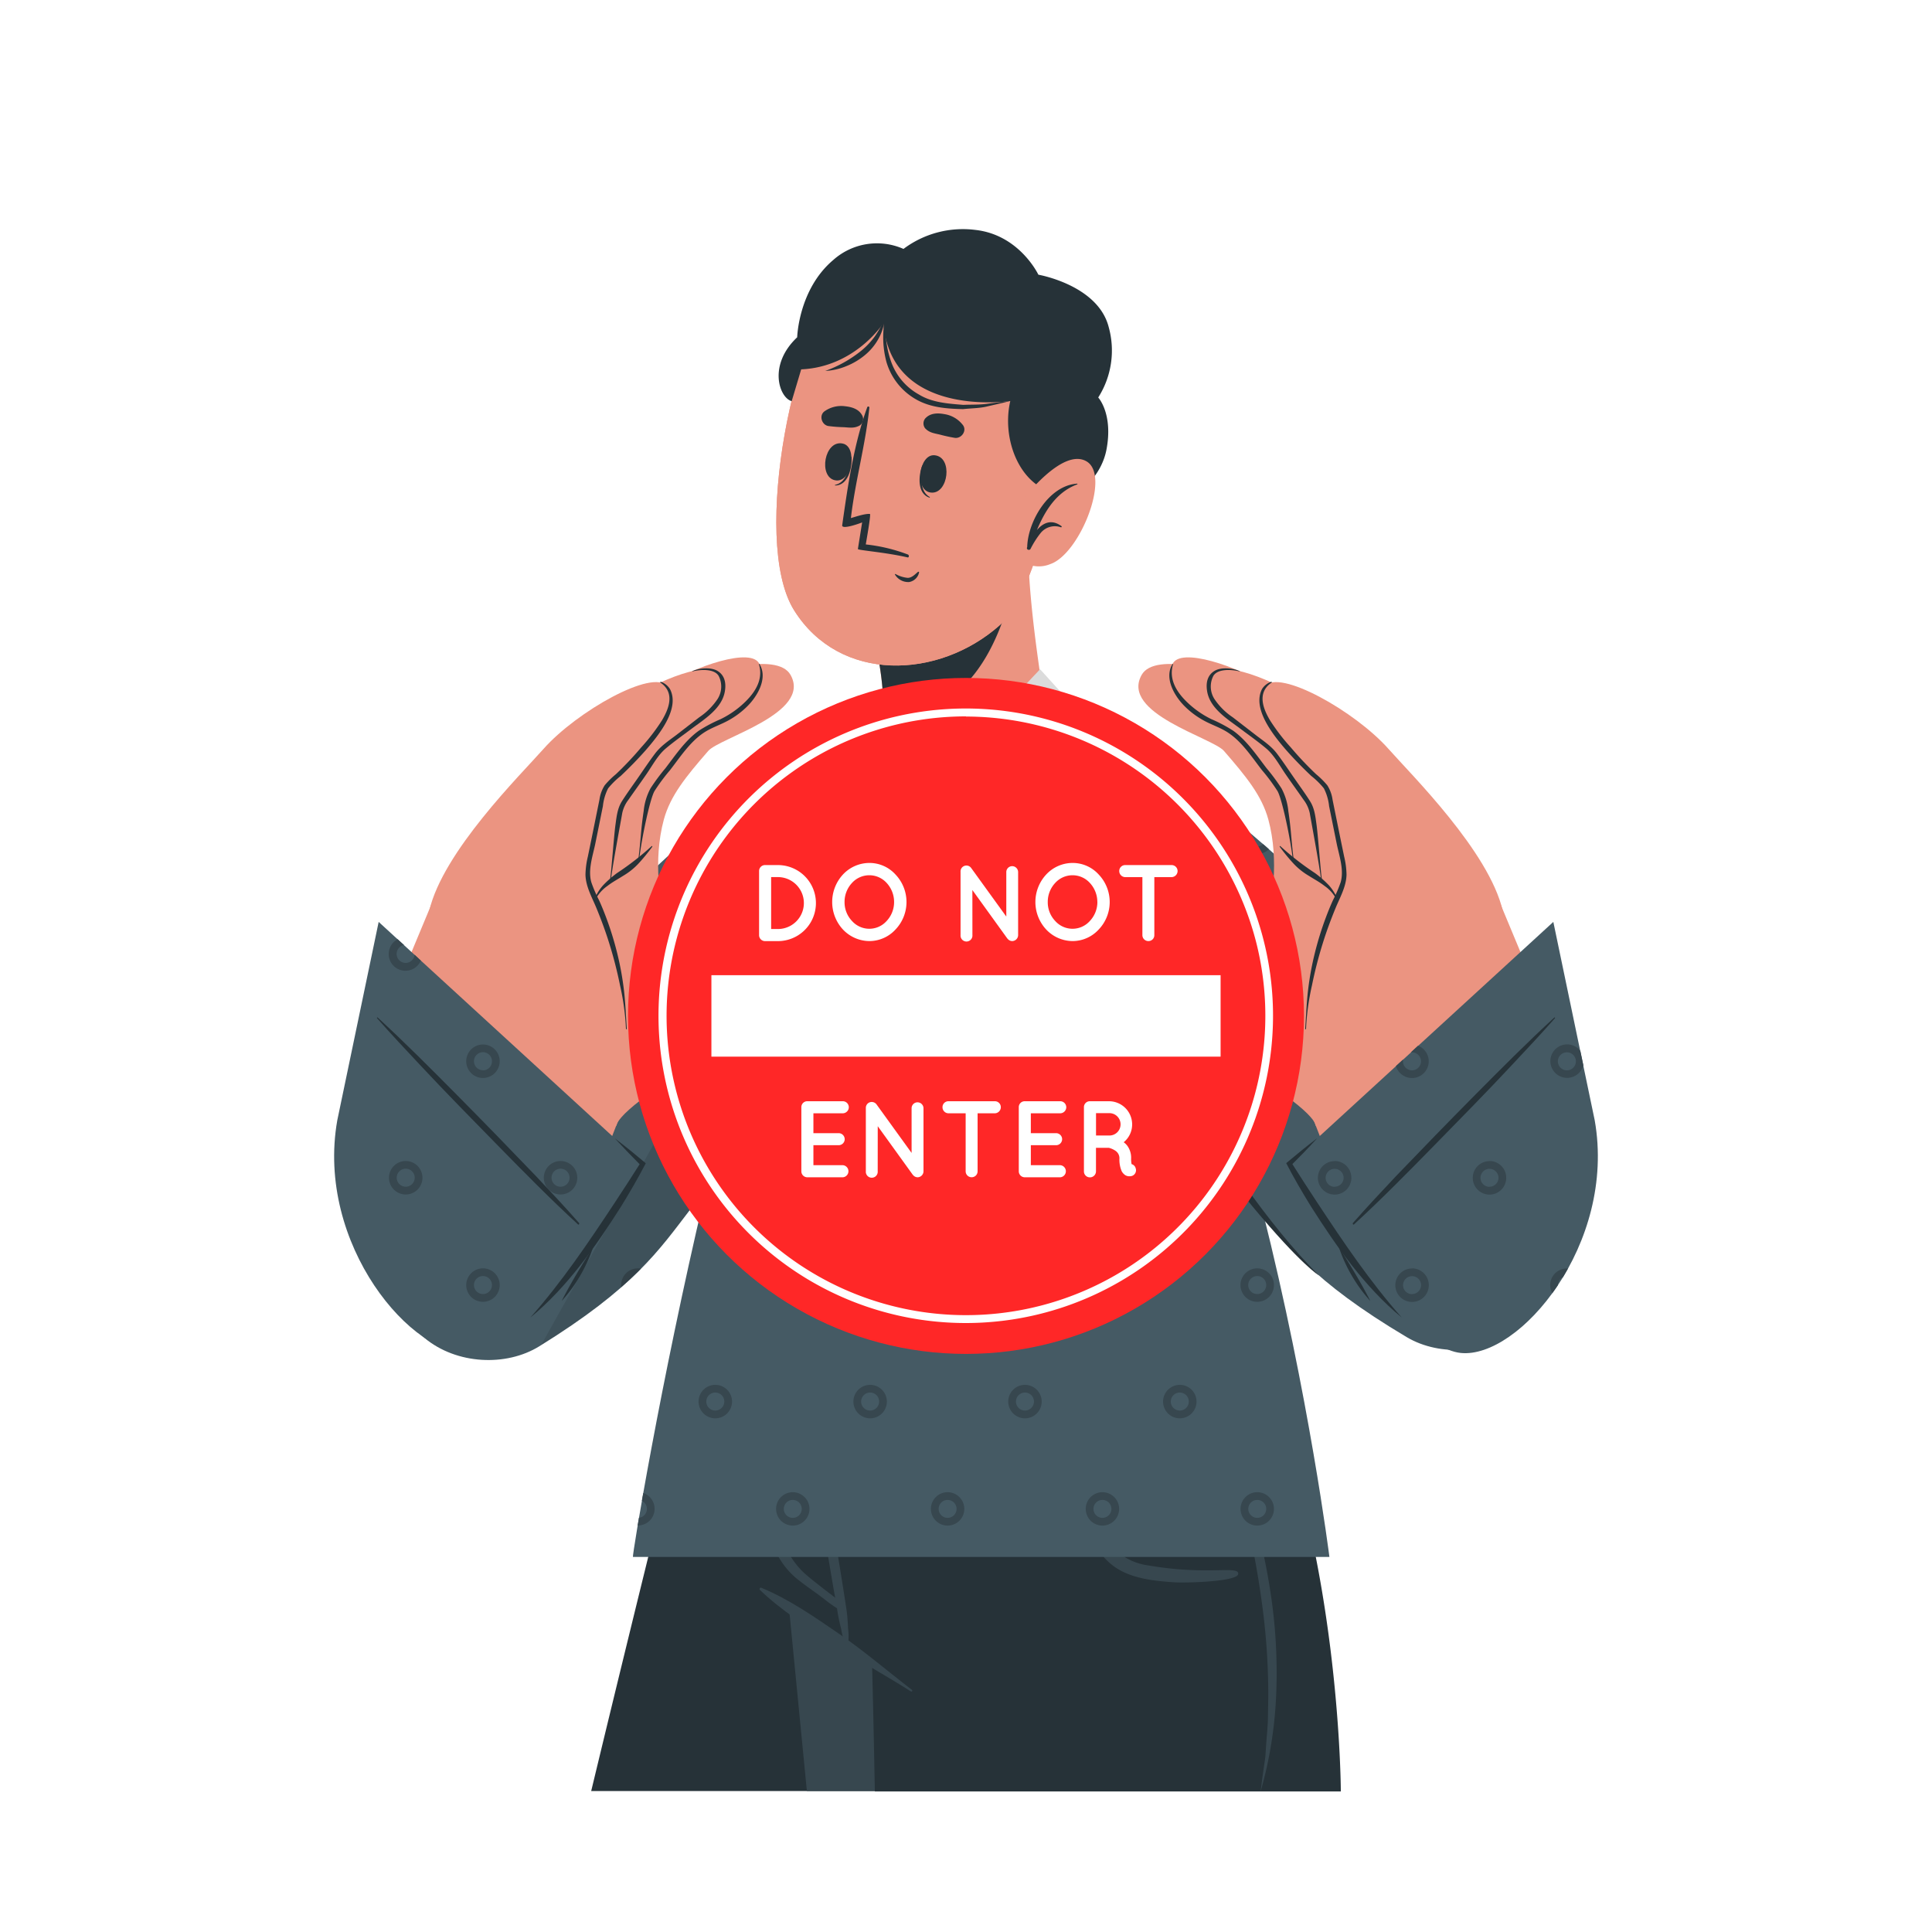 <svg class="animated" id="freepik_stories-do-not-enter-sign" xmlns="http://www.w3.org/2000/svg" viewBox="0 0 500 500" version="1.1" xmlns:xlink="http://www.w3.org/1999/xlink" xmlns:svgjs="http://svgjs.com/svgjs"><style>svg#freepik_stories-do-not-enter-sign:not(.animated) .animable {opacity: 0;}svg#freepik_stories-do-not-enter-sign.animated #freepik--Sign--inject-4 {animation: 1.5s Infinite  linear shake;animation-delay: 0s;}            @keyframes shake {                10%, 90% {                    transform: translate3d(-1px, 0, 0);                  }                  20%, 80% {                    transform: translate3d(2px, 0, 0);                  }                  30%, 50%, 70% {                    transform: translate3d(-4px, 0, 0);                  }                  40%, 60% {                    transform: translate3d(4px, 0, 0);                  }            }        .animator-hidden { display: none; }</style><g id="freepik--background-complete--inject-4" class="animable animator-hidden" style="transform-origin: 251.433px 251.752px;"><path d="M406.17,310a30.73,30.73,0,0,0-.93,13.38c1.4,9.37,8.45,16.8,10,26-.19,1.11-.42,2.23-.72,3.35a0,0,0,0,1,0,.05,0,0,0,0,0,0,0h0v0a.18.18,0,0,0,.09.1l.17-.38c.12-.24.22-.47.31-.7s.28-.66.4-1c0,0,.08-.15.08-.19,3.44-9.48.28-20-1.32-29.61-.92-5.51-.53-11.06-1.35-16.53-.2-1.31-.19-3.79-2.07-3.29C408.67,301.85,406.71,308.26,406.17,310Z" style="fill: rgb(235, 235, 235); transform-origin: 411.002px 326.997px;" id="elpprrailur8k" class="animable"></path><path d="M407.56,318.11c-.6,11.4,9.92,21.37,7.47,32.76-.07.33-.15.64-.24,1s-.12.44-.19.66h0l-.1.27a0,0,0,0,1,0,.05,0,0,0,0,0,0,0h0v0a.18.18,0,0,0,.09.1h0a.09.09,0,0,0,.09-.07c.13-.34.25-.68.35-1a13.48,13.48,0,0,0,.58-2.52s0,0,0,0a36.41,36.41,0,0,0-.23-15.26c-1.3-6.47-3-12.75-4.13-19.29-.15-.81-.15-4-1.45-3.57C408.19,311.78,407.63,316.79,407.56,318.11Zm.56-1.7c.1-.64.92-4.92,2-4.48.64.27.71,3.51.81,4,.38,1.77.76,3.52,1.14,5.28.81,3.71,1.64,7.41,2.44,11.12A48.79,48.79,0,0,1,415.77,346C415.18,336,406.46,326.77,408.12,316.41Z" style="fill: rgb(255, 255, 255); transform-origin: 411.921px 332.075px;" id="el4vt671fvvmt" class="animable"></path><path d="M403.44,419.5c0,.15.13.36.33.23,8.64-5.56,19.41-1,28.35-6a45.85,45.85,0,0,0,9.61-7.67,37.06,37.06,0,0,0,5.85-7c.21-.35,1.3-1.76,1.13-2.46-1.37-5.32-15.21,3.69-17.53,5-9.05,4.93-17.32,9.44-25.25,15.76-.83.65-1.65,1.33-2.47,2A.12.12,0,0,0,403.44,419.5Z" style="fill: rgb(235, 235, 235); transform-origin: 426.077px 407.353px;" id="el53d6rpcjv2o" class="animable"></path><path d="M403.44,419.5l.94-.59c5.94-2.85,12.55-3.86,18.94-5.48a35.55,35.55,0,0,0,16.73-9c.84-.82,4.35-4,3.32-5.58-.93-1.43-4.47,1.33-5.32,1.82-6.43,3.6-12.72,7.25-19.42,10.35-4.28,2-8.62,4-12.7,6.36-.83.65-1.65,1.33-2.47,2A.12.12,0,0,0,403.44,419.5Zm4-2.41c4.73-2.64,9.69-4.84,14.61-7.18q5.07-2.39,9.92-5.2c1.77-1,3.53-2.08,5.31-3.09.9-.51,1.79-1,2.69-1.49.45-.25,1.94-1.11,2.31-.42,1,1.85-8.9,11.27-21.21,13.7A78.11,78.11,0,0,0,407.47,417.09Z" style="fill: rgb(255, 255, 255); transform-origin: 423.495px 408.972px;" id="el9mdkd000ex5" class="animable"></path><path d="M417.81,403.14a.08.08,0,0,0,0,.12.09.09,0,0,0,.13,0l.54-.52c.65-.65,1.28-1.3,1.9-2l.33-.37s.08,0,.1,0c6.91-7.05,17.36-9.21,23.25-17.39a39.41,39.41,0,0,0,5.53-12.14c.54-1.85,3.2-7.49.87-9-1.81-1.14-4.65,1.33-5.83,2.39-3.76,3.33-6.42,8-9,12.23s-4.9,8.41-7.34,12.61a81.9,81.9,0,0,1-7.72,10.8Q419.19,401.52,417.81,403.14Z" style="fill: rgb(235, 235, 235); transform-origin: 434.592px 382.417px;" id="elcv26ijh81e" class="animable"></path><path d="M417.81,403.14a.08.08,0,0,0,0,.12c.57-.59,1.13-1.19,1.7-1.77-.34.42-.69.83-1,1.24.65-.65,1.28-1.3,1.9-2,.3-.35.6-.71.92-1A109.78,109.78,0,0,1,434,389.17a23.29,23.29,0,0,0,5.73-5.69c2.9-4.14,7.38-13.9,6.52-15.37s-2.67,1.64-3.17,2.31c-4,5.48-7.28,11.43-11.6,16.71-2.9,3.54-5.85,7.05-8.79,10.57-.74.71-1.47,1.45-2.17,2.2Q419.19,401.52,417.81,403.14Zm27.8-34.68c.76.32-.4,2.94-.7,3.63a107.54,107.54,0,0,1-4.85,9.88c-1.9,3.37-4.62,5.6-7.74,7.79a81.34,81.34,0,0,0-7.46,5.92c2.92-3.3,5.81-6.64,8.51-10.11,2.24-2.88,4.18-6,6.16-9,1-1.53,2-3.06,3-4.54.29-.41,2.38-3.82,3.06-3.54" style="fill: rgb(255, 255, 255); transform-origin: 432.07px 385.49px;" id="elpgmm6zyvcx" class="animable"></path><path d="M366.38,446.68a.07.07,0,0,0,.07.08.08.08,0,0,0,.09-.07c0-.22.09-.43.13-.65.16-.81.29-1.61.41-2.4l.06-.44a.21.21,0,0,0,.06-.08c1.52-8.67,8.12-15.53,8.33-24.52a35.5,35.5,0,0,0-2-11.72c-.54-1.64-1.43-7.13-3.88-7-1.91.08-2.75,3.33-3.09,4.7-1.09,4.35-.69,9.13-.49,13.56s.63,8.66,1,13a71.75,71.75,0,0,1-.24,11.83C366.64,444.17,366.51,445.42,366.38,446.68Z" style="fill: rgb(235, 235, 235); transform-origin: 370.68px 423.319px;" id="elu08i9aozepb" class="animable"></path><path d="M366.38,446.68a.07.07,0,0,0,.07.08c.11-.72.23-1.44.36-2.15-.05.48-.1,1-.14,1.43.16-.81.29-1.61.41-2.4,0-.42.09-.83.14-1.24a98.65,98.65,0,0,1,4-14.17,21.08,21.08,0,0,0,1.35-7.08c0-4.51-1.58-13.95-3-14.6s-1.14,2.56-1.17,3.31c-.19,6.05.41,12.08-.11,18.13-.35,4.07-.75,8.15-1.14,12.22-.19.9-.35,1.8-.49,2.71C366.64,444.17,366.51,445.42,366.38,446.68Zm1.43-9c.48-3.9.92-7.82,1.16-11.73.19-3.25.07-6.5,0-9.75-.05-1.63-.09-3.25-.07-4.87,0-.44-.17-4,.47-4.14s1.19,2.36,1.32,3c.6,3.19,1.13,6.47,1.41,9.71.3,3.45-.58,6.45-1.77,9.64A71.51,71.51,0,0,0,367.81,437.64Z" style="fill: rgb(255, 255, 255); transform-origin: 369.475px 426.612px;" id="elalvtn6yq63t" class="animable"></path><path d="M365.38,453.88a1.42,1.42,0,0,0,.67-.23c8.83-3.39,18.5-3.54,27.38-6.92a25.71,25.71,0,0,0,10.31-6.79c1.19-1.35,5.29-6,4.39-8.12-2.71-6.46-32.52,13.89-42.33,21.2a1.93,1.93,0,0,0-.44.31C365.06,453.61,365.1,453.86,365.38,453.88Z" style="fill: rgb(235, 235, 235); transform-origin: 386.705px 442.226px;" id="el0kgyn652h6up" class="animable"></path><path d="M365.38,453.88c.65-.36,1.31-.73,2-1.08,2.15-.87,4.31-1.69,6.52-2.38,3.5-1.1,7.1-1.76,10.66-2.65a34,34,0,0,0,14.9-8c.91-.84,3.63-3.09,3-4.67-.54-1.43-2.77,0-3.56.36-11.2,5.35-22.11,11.5-33,17.54l-.57.29C365.06,453.61,365.1,453.86,365.38,453.88Zm5.2-2.85q6.39-3.48,12.79-6.9,5-2.69,10.05-5.32c1.66-.86,3.3-1.76,5-2.6.66-.33,3.21-1.63,3.45-.71s-1.52,2.64-1.84,3c-5,5.18-11.5,7.85-18.42,9.39A81.15,81.15,0,0,0,370.58,451Z" style="fill: rgb(255, 255, 255); transform-origin: 383.851px 444.179px;" id="elb6k0ttqr9wc" class="animable"></path><path d="M407.71,379.23a.39.39,0,0,0,0,.34.46.46,0,0,0,.39.27.59.59,0,0,0,.26,0,.19.19,0,0,0,.15-.06c4.17-4.08,10.54-7.88,14.83-11.79a45.26,45.26,0,0,0,8.28-10.44,61.37,61.37,0,0,0,6.1-13.58c.68-2.26,2.62-7.6.79-9.82-3.78-4.58-11.4,12.07-12.49,13.93C419.84,358.42,413.72,368.79,407.71,379.23Z" style="fill: rgb(235, 235, 235); transform-origin: 423.473px 356.605px;" id="elmma7ufz4r2" class="animable"></path><path d="M407.66,379.57a.46.46,0,0,0,.39.27c.25-.35.49-.71.73-1.06,1.64-1.92,3.27-3.83,5-5.66,2.83-3,6.07-5.56,8.8-8.63,4.76-5.35,13.69-22.39,11.12-24.09-1.34-.88-3,2.63-3.48,3.45-1.92,3.29-3.41,6.79-5.38,10-2.05,3.43-4.3,6.73-6.54,10-3.47,5.09-6.95,10.15-10.36,15.28Zm3.43-4.13c3.08-4.49,6.12-9,9.17-13.53,2.1-3.12,4.18-6.26,6.06-9.53,1-1.83,2-3.71,2.92-5.6.46-.91.92-1.84,1.44-2.72s2.12-3.95,2.87-2.79-1.51,6.16-2,7.33c-.87,1.9-1.76,3.78-2.72,5.63a49.56,49.56,0,0,1-6.85,10.23c-2.76,3.05-6,5.63-8.77,8.66C412.47,373.88,411.77,374.65,411.09,375.44Z" style="fill: rgb(255, 255, 255); transform-origin: 420.908px 360.05px;" id="elwxa7d7cm60j" class="animable"></path><path d="M357.69,387.52c7.67,8.35,20.05,10.66,24.57,25.27a.06.06,0,0,0,.11,0,0,0,0,0,0,0-.06c-.28-1.47-.61-2.94-1-4.4a64.06,64.06,0,0,0-10.61-21.91,48,48,0,0,0-10.37-10.15c-2-1.43-6.39-5.09-8.92-4.52C346,373,356.29,386,357.69,387.52Z" style="fill: rgb(235, 235, 235); transform-origin: 366.125px 392.258px;" id="el7k513dir05x" class="animable"></path><path d="M358.15,382.39c3.09,6.06,9.22,10,13.91,14.71a55.53,55.53,0,0,1,8.49,10.74q.94,2.46,1.82,5a0,0,0,0,0,0-.06c-.28-1.47-.61-2.94-1-4.4-.05-.08-.09-.16-.14-.23a66.89,66.89,0,0,0-6.37-12.75,70,70,0,0,0-12.65-15c-.85-.76-3.64-4.06-5.08-3.22S357.71,381.55,358.15,382.39Zm-.52-4.71c1.05-.39,6,4.5,7.91,6.49a70.38,70.38,0,0,1,10.69,14.33,66.36,66.36,0,0,1,3.36,7,54.28,54.28,0,0,0-5.55-6.94c-4.23-4.54-9.52-8.17-13.35-13a19.14,19.14,0,0,1-2.55-4.14C357.88,380.75,356.67,378,357.63,377.68Z" style="fill: rgb(255, 255, 255); transform-origin: 369.495px 394.942px;" id="elzu6tqdmzh6q" class="animable"></path><path d="M367.21,342a51.92,51.92,0,0,0-.09,12.27,51.19,51.19,0,0,0,8,22.12c.08.12.15.24.24.36.06.39.14.78.23,1.16l.06.27,0,.05h0a.09.09,0,0,0,.17-.07c0-.48,0-1,0-1.45.15-9.87,2-19.55.66-29.44-.3-2.16-1.71-16.29-6.64-13.88C367.61,334.54,367.45,340,367.21,342Z" style="fill: rgb(235, 235, 235); transform-origin: 371.882px 355.701px;" id="elyj3g47zzvy" class="animable"></path><path d="M369.18,344c-.35,6.09,1.25,12.63,2.5,18.56a140.13,140.13,0,0,0,3.46,13.85c.11.37.24.75.36,1.11,0,.14.07.27.11.41s.05.21.08.32h0a.09.09,0,0,0,.17-.07c0-.48,0-1,0-1.45l-.3-1.08a114,114,0,0,1-.6-16.23c0-2.94,0-5.87-.28-8.8a39.15,39.15,0,0,0-1.26-8.56c-.38-1.18-1.18-3.51-2.84-2.65C369.21,340.14,369.25,342.72,369.18,344ZM372.8,342c1.05,3.2,1.2,7,1.43,10.3s.19,6.43.16,9.63a100.67,100.67,0,0,0,.24,10.27c-1.17-4.29-2.3-8.58-3.13-13-.65-3.44-1.23-6.9-1.63-10.37a25.65,25.65,0,0,1-.17-5.4,13.36,13.36,0,0,1,.26-1.9C370.39,339.53,372.34,340.5,372.8,342Z" style="fill: rgb(255, 255, 255); transform-origin: 372.499px 358.765px;" id="el1fkjdso3t65" class="animable"></path><path d="M427.86,316.36c0,.16-.06.31-.1.47a.29.29,0,0,0,.37.33.29.29,0,0,0,.21-.23c.07-.28.14-.57.2-.85h0c.06-.24.11-.46.16-.69.22-.39.44-.76.69-1.13,2.62-4,7.16-7.31,10.24-10.7a62.31,62.31,0,0,0,7.61-9.88,30.73,30.73,0,0,0,4.41-11.79c.14-1.13.68-4-.74-4.71-1.79-.9-4.52,2.53-5.49,3.43a51.32,51.32,0,0,0-8.54,10.6C432.09,299,429.63,307.49,427.86,316.36Z" style="fill: rgb(235, 235, 235); transform-origin: 439.811px 297.102px;" id="elva8qac20ig" class="animable"></path><path d="M428.66,314.39a17.31,17.31,0,0,0-.8,2c0,.16-.06.31-.1.47a.29.29,0,0,0,.37.33,3.38,3.38,0,0,1,.11-.34l.3-.74h0c.27-.62.55-1.22.85-1.82a41.27,41.27,0,0,1,3.84-6.1c2.52-3.36,5.15-6.62,7.54-10.07,1.2-1.73,10.41-15.05,6.79-16.32-.68-.25-1.34.67-1.71,1a27.65,27.65,0,0,0-3.3,4.46c-2.31,3.61-4.49,7.32-6.54,11.08A119.14,119.14,0,0,0,428.66,314.39Zm6.58-13.75q2.64-5,5.57-9.82c.95-1.57,1.89-3.15,2.93-4.67.51-.75,3.1-4.13,3.81-3.69,1,.65-1.43,5.91-2.18,7.33-.86,1.62-1.79,3.19-2.77,4.74-2,3.11-4.14,6.08-6.37,9-2,2.59-4.33,5.34-6.17,8.32A118.6,118.6,0,0,1,435.24,300.64Z" style="fill: rgb(255, 255, 255); transform-origin: 438.076px 299.48px;" id="el12gpsfnk25xb" class="animable"></path><path d="M396.22,362.7c0,.16.11.31.15.46a.29.29,0,0,0,.49.1.32.32,0,0,0,.07-.3c-.09-.28-.17-.57-.26-.85h0l-.21-.68q0-.66,0-1.32c.28-4.74,2.52-9.92,3.49-14.39a62.12,62.12,0,0,0,1.62-12.37,30.77,30.77,0,0,0-2.1-12.41c-.45-1.05-1.42-3.8-3-3.7-2,.12-2.65,4.46-3,5.71a51.66,51.66,0,0,0-2.07,13.47C391.16,345.56,393.31,354.14,396.22,362.7Z" style="fill: rgb(235, 235, 235); transform-origin: 396.487px 340.297px;" id="elyujd89v953j" class="animable"></path><path d="M395.93,360.6a18,18,0,0,0,.29,2.1c0,.16.11.31.15.46a.29.29,0,0,0,.49.1c0-.12-.06-.23-.08-.35s-.08-.53-.11-.8h0c-.08-.67-.14-1.33-.18-2a41,41,0,0,1,.26-7.21c.49-4.16,1.13-8.31,1.47-12.49.17-2.1,1.45-18.24-2.32-17.52-.71.13-.83,1.25-.95,1.76a27.61,27.61,0,0,0-.62,5.51c-.19,4.28-.21,8.58-.1,12.86A117.59,117.59,0,0,0,395.93,360.6Zm-1.21-15.2c-.15-3.76-.18-7.53-.11-11.29,0-1.83.05-3.68.19-5.51.06-.9.61-5.13,1.44-5.1,1.23,0,1.74,5.83,1.8,7.43.07,1.83,0,3.66,0,5.49-.14,3.67-.53,7.34-1,11-.41,3.23-1.07,6.79-1.17,10.29A120.37,120.37,0,0,1,394.72,345.4Z" style="fill: rgb(255, 255, 255); transform-origin: 396.364px 343.111px;" id="eld9jm6d8163h" class="animable"></path><path d="M374.67,369.34a228.29,228.29,0,0,0,5.2,25.35c1.75,6.46,3.51,13,3.76,19.74.3,8-2,17-6.1,24.67q3.53-3.94,7-8c4.7-5.52,9.37-11.18,12.71-17.65.33-.64.63-1.29.93-1.94a.17.17,0,0,1,0-.16,87.42,87.42,0,0,0,1.68-26,71.74,71.74,0,0,0-5.67-13c-2.36-4.29-4.61-8.45-5.87-13.21-.07-.27.31-.44.42-.16,2.4,6.29,7.34,12.42,10.24,19q-.24-1.62-.54-3.24c-1.89-10.34-5.47-20.73-1.68-31.06.12-.35.62-.11.51.23-3.56,11.51,2,24.19,3.71,35.63,1.23,8.5,1.65,17.67-.41,26.14a137.33,137.33,0,0,0,3.78-14.3c6.51-29,14-57.86,28.14-84.22.13-.26.55-.08.42.18-14.44,28.61-20.16,59.71-27.69,90.54-.08.35-.17.7-.26,1.05a58,58,0,0,1,9.07-11c.16-.16.43,0,.28.23-4.14,5.3-7.3,11.1-11,16.63a60.47,60.47,0,0,1-5.39,12.42,98.88,98.88,0,0,1-9.61,13.13c5.89-4.94,11.84-9.81,17.38-15.19a262.71,262.71,0,0,0,23.55-25.91c.11-.13.3,0,.2.17a220.42,220.42,0,0,1-23.44,28c-7.33,7.29-15.18,14.72-24,20.32-8.41,9.68-17.41,19.41-28,26.5a.46.46,0,0,1-.54-.75c2-1.74,3.86-3.51,5.75-5.29,1.83-4.1,4.38-7.86,6-12.11a66.8,66.8,0,0,0,3.9-15.43c.05-.39.62-.29.6.09-.44,7.22-2.06,16.11-5.92,23q4-4,7.92-8.12c6.91-10.55,11.41-23.09,9.9-35.72-.78-6.48-2.64-12.75-4.16-19.09a140.76,140.76,0,0,1-3.19-21.33A.25.25,0,0,1,374.67,369.34Z" style="fill: rgb(235, 235, 235); transform-origin: 393.091px 385.675px;" id="elvxxcc68u1gl" class="animable"></path><path d="M140,328.43c1.49,4.11,1.18,9.17,1,13.45a105.61,105.61,0,0,1-1.71,14.62c-.81,4.5-1.84,8.95-3,13.38l0,.12c-.07.29-.15.58-.22.87s-.09.72-.15,1.09a.23.23,0,0,1-.19.19.18.18,0,0,1-.23-.21l.06-.59c.72-8.31-4.08-15.89-4.37-24.12-.15-4.51.93-9,1.77-13.44.46-2.44.58-5.6,1.53-7.89.25-.61.31-1.27,1-1.59C137.62,323.32,139.5,327,140,328.43Z" style="fill: rgb(235, 235, 235); transform-origin: 136.166px 348.151px;" id="elfl83bnciqib" class="animable"></path><path d="M138.05,331.51c-1.3-1.08-2.07,1.9-2.33,2.72-1.71,5.48-2.67,12-1.69,17.69,1.07,6.24,2.2,12.49,1.74,18.81l-.18.62-.06.59a.18.18,0,0,0,.23.21c0-.13,0-.25.05-.38.18-.58.35-1.18.51-1.77l0-.12a119.89,119.89,0,0,0,2.19-12.95,84,84,0,0,0,1-18.33,40.68,40.68,0,0,0-.55-4.4C138.83,333.47,138.69,332,138.05,331.51Zm.74,3.7c.23,1.54.39,3.09.47,4.66a85,85,0,0,1-.94,16.09,116.79,116.79,0,0,1-2.29,13.8,48.25,48.25,0,0,0-.45-10.8c-.38-2.7-.94-5.36-1.35-8a30,30,0,0,1,.33-9.07,38.28,38.28,0,0,1,1.82-8.4c.21-.53.81-1.71,1.28-1.63C138.48,332,138.7,334.6,138.79,335.21Z" style="fill: rgb(255, 255, 255); transform-origin: 136.637px 351.718px;" id="el6x1v6yz9auv" class="animable"></path><path d="M102.71,391.89s0,0,0,0" style="fill: rgb(235, 235, 235); transform-origin: 102.71px 391.89px;" id="elc3jpnrc116u" class="animable"></path><path d="M136,449.28a.2.2,0,0,1,.1.25h0a.25.25,0,0,1-.17.16.25.25,0,0,1-.17,0c-5.09-2.57-9.94-6.66-15.83-7-4.61-.24-8.57.33-13-1.56a34.7,34.7,0,0,1-11.7-8.4,35.32,35.32,0,0,1-4-5.27c-.55-.9-2.37-3.15-2.11-4.31,1.18-5.4,17.22,4.21,19.35,5.51,9.43,5.74,19,12.19,26.89,20a.09.09,0,0,1,0,.09.15.15,0,0,1-.06.09C135.56,449,135.77,449.13,136,449.28Z" style="fill: rgb(235, 235, 235); transform-origin: 112.604px 435.611px;" id="el5waos5gu7xw" class="animable"></path><path d="M136,449.28c-.2-.15-.41-.29-.62-.43a.15.15,0,0,0,.06-.09c-5.22-3.95-10.75-7.54-16.3-11a163.4,163.4,0,0,0-18.48-10.39c-.87-.39-4.52-2.57-5.28-1.16s3,4.65,3.83,5.37c4.75,4.25,11,6.2,17,8,3.9,1.15,7.72,2.24,11.21,4.39,2.93,1.81,5.64,3.95,8.55,5.77a.25.25,0,0,0,.17-.16c-1.49-1-2.93-2-4.36-3l4.36,3A.2.2,0,0,0,136,449.28Zm-13.13-8C117,439,110.74,438,105.11,435.1a24.94,24.94,0,0,1-7.26-5.39c-.39-.42-2.29-2.33-1.86-3.09.29-.51,1.81,0,2,0a45.7,45.7,0,0,1,4.85,2.17c5.49,2.8,10.83,6,16.06,9.22,2.91,1.8,5.76,3.68,8.58,5.6A29,29,0,0,0,122.84,441.25Z" style="fill: rgb(255, 255, 255); transform-origin: 115.724px 437.74px;" id="el2tkajjieber" class="animable"></path><path d="M112.78,337.42c.63,4.88-.35,10-1.68,14.66-3.08,10.85-9,20.93-10.92,32.12-.07.44-.14.88-.2,1.32.1.57,0,.43-.16-.25h0c-.81-3-3.64-16.1-2.35-25.51.82-5.88,2.84-11.43,4.87-17,1.16-3.17,2.29-6.34,3.48-9.49.38-1,.91-3.89,2.44-4.11C111.21,328.75,112.53,335.51,112.78,337.42Z" style="fill: rgb(235, 235, 235); transform-origin: 105.057px 357.509px;" id="eln85z60f545e" class="animable"></path><path d="M107.65,338.4a1,1,0,0,0-1.31.34,4.9,4.9,0,0,0-.64,1.92l-.9,3.46c-2,7.94-4.81,16.05-5.58,24.26a68,68,0,0,0,.59,16.36v.53h0c.18.68.26.82.16.25.06-.44.13-.88.2-1.32,0-.61,0-1.22.06-1.84A49.77,49.77,0,0,1,103,370a125.78,125.78,0,0,0,5.6-23.42,24.2,24.2,0,0,0,.18-5.38C108.71,340.43,108.51,338.83,107.65,338.4Zm.72,2.56a8,8,0,0,1,.11,1.19,19.59,19.59,0,0,1-.06,2.54,56.36,56.36,0,0,1-.82,6.07,169.62,169.62,0,0,1-5.55,21,44.79,44.79,0,0,0-2.18,10.55,88.66,88.66,0,0,1-.46-9.06c0-7.74,2.19-15.07,4.1-22.51.47-1.83.95-3.68,1.42-5.52.23-.92.47-1.84.71-2.76l.35-1.39c.23-.92.1-1.31,1.13-1.59C108.39,339.17,108.19,339.89,108.37,341Z" style="fill: rgb(255, 255, 255); transform-origin: 103.915px 362.079px;" id="el6uml04dxjxk" class="animable"></path><path d="M120.51,382.78a60.6,60.6,0,0,1,3,11.14c1.26,7.61.09,16.41,2.09,24,.18.49.34,1,.48,1.51.06.19.11.37.15.56s-.14.16-.18.07l-.49-1h0l-.25-.51c-3.78-7.38-8.62-14.13-10.23-22.43-1-5.1-2.57-19.17.8-20.24C117.34,375.43,119.68,380.6,120.51,382.78Z" style="fill: rgb(235, 235, 235); transform-origin: 120.032px 397.991px;" id="elry9gy55tp5r" class="animable"></path><path d="M117.44,383.53c-.8.38-.77,2-.82,2.61a31.8,31.8,0,0,0,.19,5.25,52,52,0,0,0,1.9,9.56,102.94,102.94,0,0,0,6.56,17.62l.25.51h0l.49,1c0,.09.21,0,.18-.07s-.09-.37-.15-.56c-2.48-6.51-3.52-13.35-4.38-20.27C121.47,397.61,120.21,382.22,117.44,383.53Zm2.52,6.24c.24,1.45.44,2.91.64,4.37.45,3.4.84,6.82,1.33,10.22a78.06,78.06,0,0,0,2.31,11,132.45,132.45,0,0,1-4.62-12.55,69.78,69.78,0,0,1-2.08-8.56,36,36,0,0,1-.49-4.76c0-.76-.35-5.17.56-5.55C118.75,383.46,119.86,389.15,120,389.77Z" style="fill: rgb(255, 255, 255); transform-origin: 121.389px 401.784px;" id="eltm55n2c3xyk" class="animable"></path><path d="M152.68,367.76c1.86,2.29,1,6.85,0,9.25a21.8,21.8,0,0,1-7,8.43c-4.19,3.31-8.87,5.87-12.4,10s-2.37,2.83-4.83,8c-.05.1-.14.11-.22,0a1,1,0,0,1-.16-.83.68.68,0,0,0,0-.14c2.26-8.54,6.65-15.27,12.46-21.94,3.3-3.78,5.28-8.57,8.72-12.21C150.55,367,151.4,366.18,152.68,367.76Z" style="fill: rgb(235, 235, 235); transform-origin: 140.908px 385.206px;" id="elj6jyxbgkpg" class="animable"></path><path d="M150.71,372.25c-1.26-.59-2.84,2-3.49,2.88a54,54,0,0,1-6,7.64,65.38,65.38,0,0,0-5.86,6.26A42.83,42.83,0,0,0,129,400.47c-.33.69-.64,1.41-.91,2.15a1,1,0,0,0,.16.83l.09-.28a29.32,29.32,0,0,1,10.35-13.36c4.79-3.62,9.3-7.65,11.86-13.22C151,375.61,151.87,372.81,150.71,372.25Zm-.2,3.63a24.45,24.45,0,0,1-1.43,2.79,30,30,0,0,1-3.38,4.55,52.33,52.33,0,0,1-7.55,6.55,31.91,31.91,0,0,0-7.89,8.4,43.47,43.47,0,0,1,5.94-9.71c2.16-2.64,4.79-4.78,7-7.35,1-1.19,1.93-2.46,2.83-3.73l1.45-2.08c.43-.61,1.8-2.79,2.72-2.61C151.39,372.91,150.67,375.5,150.51,375.88Z" style="fill: rgb(255, 255, 255); transform-origin: 139.674px 387.807px;" id="el5wypl0w7uj6" class="animable"></path><path d="M74.41,346.2C82,354.73,89,363.69,95.67,372.91a.3.3,0,0,1,0,.36l0,.06.13.18a.13.13,0,0,1,0,.17l0,0h0a.17.17,0,0,1-.13,0c-4.71-4.62-9.14-8.94-15.07-12-5.42-2.79-10.77-5.11-15.48-9.08-4-3.39-15.42-20.14-13.57-24.14C52.67,325.77,68.4,339.42,74.41,346.2Z" style="fill: rgb(235, 235, 235); transform-origin: 73.59px 350.903px;" id="el7dwg6yt31dw" class="animable"></path><path d="M65.06,340.5c-1-.95-3.88-4.7-5.72-3.94s1.09,4.55,1.64,5.35a54.79,54.79,0,0,0,6.72,8.31c2.55,2.48,5.57,4.13,8.52,6.07,7.24,4.79,13.63,11,19.45,17.42h0l0,0a.13.13,0,0,0,0-.17l-.13-.18,0-.06C86.56,361.41,75.76,350.9,65.06,340.5Zm30,32.4a123.5,123.5,0,0,0-12.86-12.51c-5.32-4.46-11.76-7.33-16.36-12.63a41,41,0,0,1-6-8.38c-.21-.4-1-1.77-.45-2.3s1.75.11,3.38,1.6c1.34,1.24,2.62,2.56,3.93,3.84,5.15,5,10.27,10.09,15.22,15.32Q88.75,365.12,95,372.9Z" style="fill: rgb(255, 255, 255); transform-origin: 77.221px 355.085px;" id="elql02lrvf02i" class="animable"></path><path d="M105.84,408.72a.17.17,0,0,1,0,.12.21.21,0,0,1-.26.13l-.72-.23s0,0-.06,0c-5.4-.7-9.79.22-15,1.55a24,24,0,0,1-11.69,0A39.89,39.89,0,0,1,66.32,405c-1.49-.95-6.23-3.07-5.46-5.68,1.27-4.28,15.68,1.3,18.17,2.1A111.74,111.74,0,0,0,92.52,405c4.51.88,9,1.62,13.23,3.58A.14.14,0,0,1,105.84,408.72Z" style="fill: rgb(235, 235, 235); transform-origin: 83.314px 404.367px;" id="elu9eswavqelk" class="animable"></path><path d="M103,408.06s0,0,0,0c-2.61-.6-5.21-1.3-7.84-1.76-3-.52-6-.45-8.92-1-5.54-1-10.81-3-16.28-4.19-.72-.15-2.13-.43-1.75.78.16.53.92,1,1.32,1.24a25.7,25.7,0,0,0,3.86,2.27c4.56,2.17,9.85,3.76,14.95,3.54,5.91-.27,11.66-1.39,17.5-.13a.17.17,0,0,0,0-.12A17.93,17.93,0,0,0,103,408.06Zm-12.8.36A32.59,32.59,0,0,1,71.6,404a26.78,26.78,0,0,1-2.39-1.59c-.45-.38-1.11-1.2.63-1a10.62,10.62,0,0,1,1.21.29c1.41.36,2.81.75,4.22,1.15,3,.85,6,1.75,9,2.39a55.12,55.12,0,0,0,8.2,1A66.59,66.59,0,0,1,102.4,408C98.37,407.48,94.2,408.1,90.18,408.42Z" style="fill: rgb(255, 255, 255); transform-origin: 86.999px 404.966px;" id="ela9lkvqgc25" class="animable"></path><path d="M90.27,397a.42.42,0,0,1,0,.25.61.61,0,0,1,0,.12.43.43,0,0,1-.09.13l0,0a.39.39,0,0,1-.38,0,16.75,16.75,0,0,1-2.31-1c-8.94-3.41-18.11-7-25.39-13.33a58.86,58.86,0,0,1-9.74-11c-1.37-2-5.14-6.15-3.9-8.93s3.7-1,5.37.14a128.33,128.33,0,0,1,12.54,9.47,70.29,70.29,0,0,1,10.48,11.39c3.66,5,7.17,10.18,13.21,12.45A.41.41,0,0,1,90.27,397Z" style="fill: rgb(235, 235, 235); transform-origin: 69.251px 379.655px;" id="elyezfqpgvhas" class="animable"></path><path d="M73.74,384.35a150.92,150.92,0,0,0-16.35-14.81c-.75-.6-2.9-2.13-3.24-.41-.39,2,2.6,4.41,3.74,5.61a116.22,116.22,0,0,0,14,12.71,64.75,64.75,0,0,0,18.34,9.93.61.61,0,0,0,0-.12c-10.84-4-20.23-11.07-28.43-19.1-2-1.93-4-3.89-5.78-6-.29-.33-2-2.59-1.3-3.21s2.9,1.31,3.17,1.55c1.31,1.07,2.61,2.16,3.91,3.25a178.63,178.63,0,0,1,13.78,13.18,44.07,44.07,0,0,0,14.65,10.32.42.42,0,0,0,0-.25C83.71,394.12,78.64,389.57,73.74,384.35Z" style="fill: rgb(255, 255, 255); transform-origin: 72.182px 382.859px;" id="el6eldz8apdqi" class="animable"></path><path d="M73.82,303.92a43.69,43.69,0,0,1,7.07,13.41c2.18,7.56,2,15.47,3.14,23.2a.14.14,0,0,0,0,.09,53.71,53.71,0,0,0,1.22,6.24c.12.44.24.88.37,1.32a.3.3,0,0,1,0,.27.51.51,0,0,1-.18.09.37.37,0,0,1-.18,0h0a.32.32,0,0,1-.21-.2c-.22-.62-.41-1.25-.6-1.88a.12.12,0,0,1-.09-.08c-4.62-9.65-9.87-19.4-15.11-28.95a77.25,77.25,0,0,1-6-13.21c-.88-2.72-2-6.91,0-9.43a.61.61,0,0,1,.53-.28C68.16,295.23,71.43,300.66,73.82,303.92Z" style="fill: rgb(235, 235, 235); transform-origin: 73.892px 321.53px;" id="el01h44k08tg76" class="animable"></path><path d="M69,304.54c-2.09-.68-1.67,1.79-1.33,3a87.78,87.78,0,0,0,3.69,9.75q2.19,5.4,4.55,10.73c3,6.71,7.11,13.39,9.3,20.42v0h0a.37.37,0,0,0,.18,0,.51.51,0,0,0,.18-.09l-.33-1.59c-.41-2.08-.81-4.16-1.22-6.24a.14.14,0,0,1,0-.09c-2-10-4.16-19.94-9.42-29.13C73.38,309.27,71.56,305.36,69,304.54Zm6.25,8.75a73,73,0,0,1,6.64,18.35c1.15,5.06,1.92,10.2,3,15.28-1.46-4.08-3.59-8-5.43-11.91q-4.32-9.31-8.15-18.82-.93-2.28-1.82-4.59c-.52-1.36-1.65-3.48-1.65-5,0-2.88,2.39-.92,3.17-.07A16.43,16.43,0,0,1,72.75,309C73.64,310.41,74.47,311.84,75.25,313.29Z" style="fill: rgb(255, 255, 255); transform-origin: 76.48px 326.437px;" id="eldc5vyidw6iq" class="animable"></path><path d="M137.66,356A210.08,210.08,0,0,1,132,383.88c-2.35,8.4-4.79,16.8-5.93,25.47-1.52,11.51-.48,24.13,5.39,34.14a135.69,135.69,0,0,1-23.11-38.64c-9.46-23.75-18-48.15-29.51-71-.19-.38-.71-.09-.57.29,4.7,12.49,10.23,24.68,15,37.13s9.21,24.89,14.22,37.17c.54,1.33,1.1,2.64,1.68,3.94-7.33-9.08-18.08-15.78-28.62-19.66-.14-.05-.19.16-.07.21a74.41,74.41,0,0,1,20.34,13.52c5.25,4.84,9.25,10.45,13.48,16.13a114.2,114.2,0,0,0,39.91,41.64.16.16,0,0,0,.17-.27,114,114,0,0,1-18.46-15.49c-9.44-12.49-9.88-29.16-7.07-44.31,1.48-7.95,3.58-15.75,5.46-23.6s4-16.26,3.8-24.5A.23.23,0,0,0,137.66,356Z" style="fill: rgb(235, 235, 235); transform-origin: 116.345px 398.955px;" id="elzlmfwvj0tqn" class="animable"></path><g id="eloxf475m1j5"><circle cx="380.5" cy="113.34" r="68.88" style="fill: rgb(235, 235, 235); transform-origin: 380.5px 113.34px; transform: rotate(-4.574deg);" class="animable"></circle></g><rect x="328.61" y="105.04" width="103.77" height="16.6" style="fill: rgb(255, 255, 255); transform-origin: 380.495px 113.34px;" id="el55vhdogixti" class="animable"></rect><g id="freepik--evN0z7--inject-4" class="animable" style="transform-origin: 114.024px 157.59px;"><path d="M97.71,166.41l-.14,0a2.43,2.43,0,0,1-.2-.25c-2-2.75-4-5.54-6.06-8.25A9,9,0,0,0,89,155.8a6.21,6.21,0,0,0-9.59,3.7,7,7,0,0,0,1.08,5.67q7.91,12,15.83,24a25.27,25.27,0,0,0,11.46,9.74,38.1,38.1,0,0,0,25.42,1.4,20.28,20.28,0,0,0,13.45-11.69A26.14,26.14,0,0,0,149,177.82q0-14.73,0-29.47V132.43a5.29,5.29,0,0,0-2-4.35,5.39,5.39,0,0,0-8.81,4.18c0,7.13,0,14.27,0,21.4,0,1.22-.48,1.88-1.36,1.87s-1.35-.65-1.35-1.88q0-15.42,0-30.85c0-.44,0-.88,0-1.32a5.37,5.37,0,0,0-10.71.73q0,14,0,27.94a6.91,6.91,0,0,1,0,.79,1.35,1.35,0,0,1-2.67.12,4.91,4.91,0,0,1,0-.86v-31a8.29,8.29,0,0,0,0-.86,5.17,5.17,0,0,0-2.62-4.26,5.36,5.36,0,0,0-8.1,4.67q0,15.72,0,31.44a5.93,5.93,0,0,1,0,.73,1.36,1.36,0,0,1-1.35,1.2,1.34,1.34,0,0,1-1.34-1.14,4.34,4.34,0,0,1,0-.72v-11.7c0-4.36,0-8.72,0-13.08a5.37,5.37,0,1,0-10.74.17v40.74Z" style="fill: rgb(235, 235, 235); transform-origin: 114.109px 157.59px;" id="elf4jxdyzsm4h" class="animable"></path><path d="M97.71,166.41V125.67a5.37,5.37,0,1,1,10.74-.17c0,4.36,0,8.72,0,13.08v11.7a4.34,4.34,0,0,0,0,.72,1.34,1.34,0,0,0,1.34,1.14,1.36,1.36,0,0,0,1.35-1.2,5.93,5.93,0,0,0,0-.73q0-15.72,0-31.44a5.36,5.36,0,0,1,8.1-4.67,5.17,5.17,0,0,1,2.62,4.26,8.29,8.29,0,0,1,0,.86v31a4.91,4.91,0,0,0,0,.86,1.35,1.35,0,0,0,2.67-.12,6.91,6.91,0,0,0,0-.79q0-14,0-27.94a5.37,5.37,0,0,1,10.71-.73c0,.44,0,.88,0,1.32q0,15.42,0,30.85c0,1.23.46,1.87,1.35,1.88s1.36-.65,1.36-1.87c0-7.13,0-14.27,0-21.4a5.39,5.39,0,0,1,8.81-4.18,5.29,5.29,0,0,1,2,4.35v15.92q0,14.73,0,29.47a26.14,26.14,0,0,1-2.28,10.77,20.28,20.28,0,0,1-13.45,11.69,38.1,38.1,0,0,1-25.42-1.4,25.27,25.27,0,0,1-11.46-9.74q-7.93-12-15.83-24a7,7,0,0,1-1.08-5.67A6.21,6.21,0,0,1,89,155.8,9,9,0,0,1,91.31,158c2.07,2.71,4,5.5,6.06,8.25a2.43,2.43,0,0,0,.2.25Z" style="fill: rgb(235, 235, 235); transform-origin: 113.904px 157.595px;" id="eldmhksq5arh9" class="animable"></path></g><path d="M119.49,226.46a68.88,68.88,0,1,1,68.88-68.88A69,69,0,0,1,119.49,226.46Zm0-123.78a54.9,54.9,0,1,0,54.89,54.9A55,55,0,0,0,119.49,102.68Z" style="fill: rgb(219, 219, 219); transform-origin: 119.49px 157.58px;" id="elmop5q3dlkil" class="animable"></path><g id="eld60ln60mz0a"><rect x="112.49" y="95.89" width="13.98" height="123.38" style="fill: rgb(219, 219, 219); transform-origin: 119.48px 157.58px; transform: rotate(-45deg);" class="animable"></rect></g></g><g id="freepik--Table--inject-4" class="animable animator-hidden" style="transform-origin: 250px 464.004px;"><path d="M460,464c-134.53.62-285.43.62-420,0,134.53-.61,285.43-.61,420,0Z" style="fill: rgb(38, 50, 56); transform-origin: 250px 464.004px;" id="el1ikzquz0fhp" class="animable"></path></g><g id="freepik--Plants--inject-4" class="animable animator-active animator-hidden" style="transform-origin: 249.99px 422.416px;"><path d="M352.87,434.28c-3.34-5.57-7.17-11.72-6.09-18.45,1-6.22,3.91-12.9,10-15.54,1.75-.75,3-.94,3.26,1.23.42,3.3-1.41,7-2.47,10.08a65.3,65.3,0,0,0-3.1,12c-.43,2.88-.57,5.79-.93,8.68,0,.36-.08.73-.14,1.09,0,.14,0,.28-.06.42l.09.16a.32.32,0,0,1,0,.3.23.23,0,0,1-.07.1A.34.34,0,0,1,352.87,434.28Z" style="fill: rgb(255, 39, 39); transform-origin: 353.348px 417.099px;" id="el4btf7xag01i" class="animable"></path><path d="M353.4,434.35c-2.68-5-5.88-10.29-4.71-16.16a26.85,26.85,0,0,1,3.06-7.75c.62-1.09,2.46-4.37,4-4.27,2.74.18-2.19,10.67-2.52,11.93a27.82,27.82,0,0,0,.38,14.18c0,.36-.08.73-.14,1.09a31,31,0,0,1-1.41-10c.16-4.71,2.19-8.41,3.57-12.79.3-.95,1.42-3.93-.28-3.88-1.12,0-2.93,3.22-3.32,3.91a26.32,26.32,0,0,0-2.92,7.34c-1.27,5.9,1.82,11.19,4.39,16.33A.23.23,0,0,1,353.4,434.35Z" style="fill: rgb(255, 255, 255); transform-origin: 352.509px 420.259px;" id="elfac8xx6dvbn" class="animable"></path><path d="M351.14,439.32l-.73.23h0a.19.19,0,0,1-.18,0,.29.29,0,0,1,0-.37.21.21,0,0,1,.14-.07l.1,0,.23-.05v0l.06-.05c3.19-3.09,6.88-5.64,10.05-8.78,3-3,5.84-6.2,9.1-9,2-1.74,12.74-9.75,14.12-3.85.61,2.61-1.8,6-3.28,7.92a27.32,27.32,0,0,1-7.28,6.48C366.56,436,358.7,437,351.14,439.32Z" style="fill: rgb(255, 39, 39); transform-origin: 367.145px 427.408px;" id="elhg7ao84ktgm" class="animable"></path><path d="M366.46,433a31.44,31.44,0,0,0,7.4-5.17c.77-.72,4.41-4.18,3.5-5.57-.57-.9-2.5,0-3.15.22-2.76,1.1-4.93,3.4-7.15,5.29a121.86,121.86,0,0,1-14.43,10.43c-.35.14-.71.27-1.06.42s-.58.23-.87.34c-.1.05-.2.08-.3.12l-.24.1a.28.28,0,0,0,0,.36l.69-.26-.51.3h0l.59-.19.14,0,.85-.49C356.87,437,361.84,435.38,366.46,433Zm-12.64,4.75q4.44-2.73,8.58-5.89c2.24-1.69,4.39-3.48,6.5-5.31a27.83,27.83,0,0,1,3.74-2.92c1-.63,5-2.64,3.71.71-1,2.43-4.5,4.85-6.55,6.22a45.43,45.43,0,0,1-7.27,3.84C359.67,435.59,356.73,436.64,353.82,437.72Z" style="fill: rgb(255, 255, 255); transform-origin: 363.8px 430.724px;" id="el7asq607a464" class="animable"></path><path d="M337.27,451h0a2,2,0,0,1-.14-.2c-2.61-5.33-6.92-12-5.88-18.19.77-4.59,4-10.5,8.85-11.84,5.43-1.51,3.26,8.15,2.83,10.63A182.31,182.31,0,0,1,337.59,451l-.06.12a0,0,0,0,0,0,0C337.46,451.19,337.36,451.1,337.27,451Z" style="fill: rgb(255, 39, 39); transform-origin: 337.405px 435.878px;" id="el5rtfnirexec" class="animable"></path><path d="M337.52,451.1c0-.4,0-.81.06-1.21.26-4.6.71-9.2,1.4-13.75.17-1.15,2.13-9.87-.21-9.72-1.42.09-2.64,3.29-3.08,4.33a18.34,18.34,0,0,0-1.33,5.89c-.24,4.65,1.62,9.1,2.75,13.59.06.21.11.42.16.63,0,.05,0,.09,0,.14h0C337.36,451.1,337.46,451.18,337.52,451.1Zm-2.73-11.9a18.3,18.3,0,0,1,.54-6.16c.35-1.32,1.75-6.11,3.48-6,.92,0,.75.61.81,1.66a11.62,11.62,0,0,1,0,1.45c-.09,1.19-.31,2.36-.5,3.53-.36,2.06-.66,4.11-.91,6.18-.43,3.38-.71,6.78-.88,10.18C336.54,446.4,335.09,442.9,334.79,439.2Z" style="fill: rgb(255, 255, 255); transform-origin: 337.124px 438.775px;" id="el7j4gjoafdto" class="animable"></path><path d="M353.2,454.56a35,35,0,0,1-20.45-.29.23.23,0,0,1-.11-.07.27.27,0,0,1-.05-.32.26.26,0,0,1,.31-.14l.41.12c7.53-3.05,15.07-6,22.54-9.18,1.76-.75,13.1-5.32,13.17-1.1.05,2.6-4.22,5.14-6.08,6.4A35.44,35.44,0,0,1,353.2,454.56Z" style="fill: rgb(255, 39, 39); transform-origin: 350.789px 448.88px;" id="elbuq9timfo2s" class="animable"></path><path d="M361.61,447.44c.5-.5.93-1.15.15-1.58-1.49-.83-6.75,1.43-8.25,2-6.17,2.28-12.39,4-18.72,5.68l-1.6.44-.6-.09a.27.27,0,0,0,.05.32l.16,0c.27,0,.54.08.81.1h0a41.6,41.6,0,0,0,12.85-.41,39.28,39.28,0,0,0,7.81-2.35C356.6,450.55,359.84,449.28,361.61,447.44ZM334,454l-.39,0c.23,0,.44-.08.67-.14a116.91,116.91,0,0,0,14.7-4c2.44-.86,4.81-1.86,7.27-2.63,1-.32,4-1.34,4.82-.8s-.19,1.09-.74,1.5c-.4.29-1.19.72-1.59,1A40.83,40.83,0,0,1,334,454Z" style="fill: rgb(255, 255, 255); transform-origin: 347.373px 450.152px;" id="elrh0jec6m6xg" class="animable"></path><path d="M318,463.55l-.58-1,2.7-1.58c3.62-2.17,7.22-4.36,10.78-6.62,2-1.28,4-2.59,6-3.95l.2-.14c.15-.12.31-.23.47-.34l.51-.37a51.23,51.23,0,0,0,11.57-11.07c1.07-1.45,2.07-2.95,3-4.47l.27-.44a.75.75,0,0,0,.07-.12c.11-.15.19-.3.29-.46l.21-.35c2.89-4.74,5.41-9.72,8-14.57.75-1.39,1.5-2.79,2.27-4.17a1.38,1.38,0,0,1,.14-.24,1.82,1.82,0,0,1,.16-.31c3.35-6.13,6.77-12.24,10-18.44.11-.23.45,0,.33.21-2.09,4.16-4.08,8.36-6.1,12.56-.26.56-.54,1.12-.8,1.68-.54,1.11-1.07,2.21-1.61,3.31-1.07,2.2-2.16,4.39-3.29,6.57-3.15,6.11-6.27,12.4-10.16,18.11-.29.43-.59.84-.9,1.27-.18.26-.37.53-.57.77s-.43.6-.66.9c-4,5.23-9,9.06-14.41,12.54l-1.14.73-.52.33L334,454c-.13.07-.24.15-.37.23h0l-.28.17-1,.6c-3.61,2.19-7.24,4.33-10.87,6.45C320.32,462.16,319.17,462.86,318,463.55Z" style="fill: rgb(255, 39, 39); transform-origin: 345.918px 429.182px;" id="elasftkbrnk5r" class="animable"></path><path d="M367.62,395.61c2.25-5,8.11-13,14.53-11.05a5.1,5.1,0,0,1,3.72,5.7c-.37,3.09-2.85,5.76-4.95,7.86-5.62,5.62-11.73,10.66-16.95,16.69,0,.06-.45.51-.56.65s-.28-.06-.18-.19l.51-.59C364.52,408.34,365,401.49,367.62,395.61Z" style="fill: rgb(255, 39, 39); transform-origin: 374.564px 399.884px;" id="el1peyoc0tkv8" class="animable"></path><path d="M364,414.85s0-.08.07-.13a53.27,53.27,0,0,1,3.48-5.39,107,107,0,0,1,8.68-10.14c1.18-1.26,7.06-7.18,2.88-8.14-1.76-.4-3.77.9-5.12,1.87a20.29,20.29,0,0,0-5.37,5.82c-2.8,4.5-3.93,9.7-4.62,14.89,0,.24-.07.47-.1.71a2.12,2.12,0,0,0-.12.2l-.08.13a.37.37,0,0,0,0,.09.18.18,0,0,0,.22.17A.13.13,0,0,0,364,414.85Zm.16-1.53a42.93,42.93,0,0,1,3.59-12.44,22.68,22.68,0,0,1,3.87-5.55,19.6,19.6,0,0,1,2.27-2,12.94,12.94,0,0,1,1.9-1.2c1.47-.76,3.38-1,4-.26.78.95.36,1.64-.47,3a15.51,15.51,0,0,1-.92,1.32,38.52,38.52,0,0,1-2.68,3c-1.53,1.62-3,3.24-4.5,4.92-1,1.14-2,2.3-2.87,3.5a55.17,55.17,0,0,0-4.32,6.47C364,413.85,364.09,413.58,364.14,413.32Z" style="fill: rgb(255, 255, 255); transform-origin: 372.144px 402.955px;" id="elihioczlanv" class="animable"></path><path d="M129.71,422.1c3.21,3,6.22,6.12,9.18,9.32,1.69,1.8,3.35,3.64,5,5.45,1.86,2,3.61,4.22,6.22,5.2h0a2.46,2.46,0,0,1,.32.19s0,0,0,.05a.33.33,0,0,1-.41.4l-.17-.06h-.08a10.68,10.68,0,0,1-2.36-.55,55.64,55.64,0,0,1-6.34-1.89,54.06,54.06,0,0,1-12.09-6.05,45.45,45.45,0,0,1-9-8c-2.11-2.45-5.28-6.07-5.88-9.38-.53-3,3.33-2.4,5.12-1.87C123.31,416.09,126.68,419.31,129.71,422.1Z" style="fill: rgb(255, 39, 39); transform-origin: 132.246px 428.599px;" id="elu0brtcfaepe" class="animable"></path><path d="M120,419.91c-.92,1.29,2.56,5.18,4,6.92a43.3,43.3,0,0,0,7.85,7.27,56.69,56.69,0,0,0,17.24,8.31l.75.23h.07l.17.06a.33.33,0,0,0,.41-.4c-.5-.23-1-.47-1.44-.73s-.84-.47-1.24-.72c-4.46-2.65-8.34-6.34-12.14-9.86C131.23,426.86,121.21,418.22,120,419.91Zm28.5,21.77c.62.35,1.24.66,1.88.95l-1.5-.49a63,63,0,0,1-15.27-7.26,45,45,0,0,1-7.34-6.09,42.57,42.57,0,0,1-3.33-3.9c-.43-.57-3.23-4-2.49-4.66.52-.46,3.74,1.64,3.81,1.68.64.41,1.27.86,1.9,1.32,1.28.94,2.51,1.95,3.71,3,2.62,2.24,5.11,4.62,7.65,7C140.9,436.26,144.45,439.45,148.49,441.68Z" style="fill: rgb(255, 255, 255); transform-origin: 135.174px 431.203px;" id="el0kouworg2rcg" class="animable"></path><path d="M153.89,408.84c2.91,5.64,3.6,12.13,3.68,18.39.05,3.35-.06,6.7-.1,10a44.54,44.54,0,0,0,.32,9c0,.12.05.25.08.39a10.75,10.75,0,0,0,.8,2.38.18.18,0,0,1,0,.16l.15.22c0,.06,0,.13-.09.08l-.21-.19h0a.19.19,0,0,1-.19-.12.25.25,0,0,1,0-.09l-.21-.19c-4.89-4.52-7.64-12.16-9.5-18.3s-2.72-12.67-1.11-18.93c.41-1.57,1.11-5.31,3-5.85C152.2,405.32,153.28,407.64,153.89,408.84Z" style="fill: rgb(255, 39, 39); transform-origin: 152.741px 427.603px;" id="elgr7x2nibqes" class="animable"></path><path d="M151.31,412.49c-1.92.32-1.51,5.6-1.46,6.88a67.52,67.52,0,0,0,1.76,11.57c1.38,6.25,3.18,12.23,6.38,17.72h0c0,.08,0,.15.07.22l.2.2a.73.73,0,0,0,.05.09.18.18,0,0,0,.19.12c0-.11-.05-.2-.07-.3-.22-.77-.4-1.56-.56-2.34,0-.14-.06-.27-.08-.39-1.12-5.45-1.31-11.07-1.72-16.64a62.87,62.87,0,0,0-1.74-11.51C154.07,417.15,152.92,412.23,151.31,412.49Zm1.73,2.79c2.62,6.08,2.55,13.31,3,19.8a69.32,69.32,0,0,0,1.82,13A64.19,64.19,0,0,1,152.27,432a84.9,84.9,0,0,1-1.74-9.61,34.54,34.54,0,0,1-.29-5.29,13.67,13.67,0,0,1,.4-3.15C151.3,412,152.58,414.24,153,415.28Z" style="fill: rgb(255, 255, 255); transform-origin: 154.14px 430.886px;" id="el9pku14uupn" class="animable"></path><path d="M169.08,457.61a.33.33,0,0,1,0,.33h.13a.11.11,0,0,1,.11.1.09.09,0,0,1-.09.11c-7.55,1.19-15.93,1.54-23.36-.49a30.21,30.21,0,0,1-8.84-4c-1.85-1.25-5.56-3.76-5.77-6.25-.42-5,12.85.19,14.84,1,3.65,1.44,7.16,3.18,10.77,4.69,3.95,1.64,8,3,12.07,4.36A.3.3,0,0,1,169.08,457.61Z" style="fill: rgb(255, 39, 39); transform-origin: 150.286px 452.188px;" id="el5vdk73h3o46" class="animable"></path><path d="M169.08,457.6c-.41,0-.81-.07-1.22-.13a64.07,64.07,0,0,1-19.11-5.18,59.22,59.22,0,0,0-9.34-3.55c-.8-.19-3.75-1.13-3.28.77.25,1,5.11,3.78,6.43,4.41a40.75,40.75,0,0,0,9.53,3,67.15,67.15,0,0,0,16.7,1.15l.48,0a.09.09,0,0,0-.1-.1h-.12A.37.37,0,0,0,169.08,457.6ZM154.9,457a47.54,47.54,0,0,1-9.63-2.36,35.25,35.25,0,0,1-3.62-1.6,21.42,21.42,0,0,1-2.66-1.58c-2-1.49-2.46-2-2.29-2.43.11-.24.55-.37,2.21-.1a16.37,16.37,0,0,1,3.12.91c1.43.54,2.85,1.14,4.27,1.75,2.82,1.22,5.64,2.48,8.55,3.48a49.91,49.91,0,0,0,12.91,2.7A77.11,77.11,0,0,1,154.9,457Z" style="fill: rgb(255, 255, 255); transform-origin: 152.675px 453.258px;" id="elm2sc5f6nzz" class="animable"></path><path d="M168.3,435.93a19,19,0,0,1,3.89,7.1c1.73,5.14,2.33,10.57,3.69,15.81.2.78.42,1.56.66,2.33,0,.09.54.95.49.9s-.27-.27-.68-.7h0c-2-2.14-8.12-8.73-10.45-13.2a38.89,38.89,0,0,1-3.51-8.74c-.33-1.45-.95-4.73.49-5.84S167.32,434.9,168.3,435.93Z" style="fill: rgb(255, 39, 39); transform-origin: 169.502px 447.689px;" id="elfpizm9ca349" class="animable"></path><path d="M165.2,437.2c-2,.84,2.16,9.72,2.69,10.89a54.3,54.3,0,0,0,7.44,12c.33.42.67.83,1,1.24s.65.69.67.7-.44-.81-.48-.9l-.12-.4c-.2-.64-.38-1.29-.54-1.93-1.33-3.5-2.59-7-4-10.53a50.43,50.43,0,0,0-3.54-7.28C168,440.5,166.09,436.83,165.2,437.2Zm1.66,1.83c4.52,6.49,6.16,14.29,9.14,21.49l.15.36-.38-.48a62.77,62.77,0,0,1-6.31-9.89,57.71,57.71,0,0,1-2.84-6.56,28.56,28.56,0,0,1-1.26-3.72c-.13-.55-.4-2.09,0-2.29S166.56,438.61,166.86,439Z" style="fill: rgb(255, 255, 255); transform-origin: 170.83px 449.602px;" id="elhig31ydni2s" class="animable"></path><path d="M129.13,385c7.12,11.88,3.49,27.12,9.79,39.35l0,.06q.28.57.6,1.11a.25.25,0,0,1-.19.38.18.18,0,0,1-.18-.1l-.15-.27c-5.64-5.24-10.21-12.35-13.57-19.24-2.91-6-4.84-12.71-3.84-19.4.24-1.65.62-4.94,2.61-5.56S128.26,383.51,129.13,385Z" style="fill: rgb(255, 39, 39); transform-origin: 130.44px 403.571px;" id="el1oedb1ar108h" class="animable"></path><path d="M126.68,389.34c-.83.27-.94,1.5-1,2.17a21.07,21.07,0,0,0-.11,5.08,35.22,35.22,0,0,0,2.58,10.07,72.44,72.44,0,0,0,8.41,15.7c.8,1.08,1.63,2.14,2.51,3.14l.33.37a.27.27,0,0,0,.2-.38c-.22-.35-.4-.7-.6-1.06l-.05-.1a43.09,43.09,0,0,1-3.6-7.42,100.32,100.32,0,0,1-3.17-12.44C131.79,402.83,129.55,388.39,126.68,389.34Zm1.88,2.42c1.45,3.11,1.91,6.64,2.65,10s1.47,6.72,2.27,10.06a48.18,48.18,0,0,0,2.56,7.78,38.19,38.19,0,0,0,3.21,6,53.71,53.71,0,0,1-3.91-5.46.09.09,0,0,1,0-.07,93.57,93.57,0,0,1-5.57-10.57l-.07-.13a43.87,43.87,0,0,1-3.39-9.94,25.34,25.34,0,0,1-.48-5.7c.11-2.16.41-3.9,1.15-3.93C127.45,389.77,128.14,390.85,128.56,391.76Z" style="fill: rgb(255, 255, 255); transform-origin: 132.546px 407.583px;" id="el30wjnydytu2" class="animable"></path><path d="M130,409.33c2,3.43,4,6.84,6,10.23l2.88,4.77.05.1c.35.56.7,1.15,1.05,1.72,3.14,5.18,6.24,10.64,10.19,15.26a52.32,52.32,0,0,0,7,6.63c.27.2.53.41.79.62h0l.44.33.24.18c2.21,1.7,4.5,3.3,6.74,4.83,3.12,2.15,6.37,4.08,9.63,6a1.69,1.69,0,0,0,.29.17l.44.27.23.12.42.25,3.14,1.84-.67.94a74.76,74.76,0,0,1-9.91-5.36l-.19-.13c-.31-.18-.63-.38-.93-.59s-.76-.48-1.13-.73c-.91-.6-1.8-1.2-2.68-1.8-5.1-3.52-10.31-7.33-14.46-12l-.33-.39a1.22,1.22,0,0,1-.15-.17l-.24-.27-.38-.46c-.23-.27-.45-.55-.66-.83l-.19-.24c-3.39-4.38-6.11-9.41-8.83-14.16-.5-.88-1-1.75-1.47-2.63l-.81-1.46c-.39-.74-.79-1.5-1.19-2.24a.09.09,0,0,1,0-.07c-1.88-3.52-3.68-7.07-5.57-10.57C129.65,409.32,129.92,409.17,130,409.33Z" style="fill: rgb(255, 39, 39); transform-origin: 154.626px 436.426px;" id="ele3925r27g1h" class="animable"></path></g><g id="freepik--Character--inject-4" class="animable" style="transform-origin: 250px 261.459px;"><path d="M283.49,360.13s0,.06,0,.18a.79.79,0,0,1,0,.13c0,.1,0,.2-.06.35l0,.23a4.58,4.58,0,0,0-.09.5c0,.12,0,.24-.06.37s-.09.54-.16.85c-.09.49-.19,1.05-.3,1.67l-.58,3.16c-.06.33-.13.7-.19,1.07s-.18,1-.29,1.54-.21,1.19-.32,1.83a0,0,0,0,0,0,0c-.08.44-.17.9-.25,1.36-.25,1.39-.51,2.86-.8,4.44a.27.27,0,0,0,0,.12c-.31,1.76-.65,3.65-1,5.63-.09.51-.19,1-.3,1.55s-.2,1.09-.29,1.63c0,0,0,0,0,0-.06.34-.12.68-.2,1v0c-.49,2.76-1,5.67-1.59,8.75-.19,1-.37,2.08-.57,3.14-.37,2.07-.76,4.19-1.16,6.38-.11.51-.2,1-.27,1.53-.59,3.17-1.18,6.47-1.8,9.88-.08.35-.13.7-.2,1.05-.3,1.61-.59,3.23-.88,4.88a2.7,2.7,0,0,0-.08.39l-.42,2.35c-.57,3.16-1.15,6.4-1.76,9.7-.16.81-.31,1.64-.46,2.48-.29,1.67-.6,3.35-.91,5.05-.39,2.11-.78,4.23-1.17,6.39s-.77,4.32-1.18,6.51l-.6,3.3-.72,4H153c13.8-57.31,25.43-103.49,25.43-103.49Z" style="fill: rgb(38, 50, 56); transform-origin: 218.246px 411.775px;" id="elrkyfdh2hk0r" class="animable"></path><path d="M266.59,373q-8.4,45.3-17,90.59h-1.55c5.94-30.27,12.06-60.48,18.15-90.71C266.27,372.67,266.63,372.78,266.59,373Z" style="fill: rgb(55, 71, 79); transform-origin: 257.317px 418.179px;" id="ellb9gdfg9flr" class="animable"></path><path d="M283.48,360.13a.85.85,0,0,0,0,.18.79.79,0,0,1,0,.13c0,.09,0,.2-.06.35l0,.23a4.58,4.58,0,0,0-.09.5c0,.12,0,.24-.06.37s-.11.54-.16.85c-.09.49-.19,1.05-.3,1.67-.18.92-.36,2-.58,3.16-.06.33-.13.7-.19,1.07s-.18,1-.29,1.54-.21,1.19-.32,1.83a0,0,0,0,0,0,0c-.08.44-.17.9-.25,1.36-.26,1.39-.52,2.86-.8,4.44a.27.27,0,0,0,0,.12l-1,5.6c-.1.52-.2,1.05-.29,1.58s-.2,1.09-.29,1.63c0,0,0,0,0,0-.08.34-.13.68-.2,1v0c-.5,2.74-1,5.67-1.59,8.75-.19,1-.37,2.08-.57,3.14-.39,2.07-.77,4.19-1.16,6.38-.11.51-.2,1-.27,1.53-.6,3.18-1.2,6.48-1.8,9.88-.08.35-.13.7-.2,1.05-.3,1.61-.59,3.23-.88,4.88a2.7,2.7,0,0,0-.08.39l-.42,2.35c-.58,3.16-1.17,6.4-1.76,9.7-.16.81-.31,1.64-.46,2.48-.31,1.67-.6,3.35-.91,5.05-.39,2.11-.78,4.23-1.17,6.39s-.79,4.32-1.18,6.51l-.6,3.3c-.24,1.32-.48,2.64-.73,4h-56l-4.49-46L204,416l-.18-1.76h0l-.88-9h0l-.76-7.79-3.65-37.33Z" style="fill: rgb(55, 71, 79); transform-origin: 241.006px 411.82px;" id="el69gyvkvbd9x" class="animable"></path><path d="M347,463.62H226.41c-.21-11.1-.43-21.84-.7-32v0c0-.24,0-.49,0-.73,0,0-14.08-8.34-21.67-14.87a27.32,27.32,0,0,1-3.54-3.52l0,0h0c-4.85-6.19-9.72-30-19.78-52.34H328.18C346,403.79,347,458.75,347,463.62Z" style="fill: rgb(38, 50, 56); transform-origin: 263.86px 411.89px;" id="el4ypv5najmrx" class="animable"></path><path d="M197,410.91c7.18,2.94,13.63,7.46,20,11.81,6.62,4.53,12.68,9.76,19,14.61.25.19,0,.59-.26.41-6.71-4.28-13.73-8.05-20.37-12.46-6.45-4.28-13.15-8.45-18.74-13.84C196.45,411.23,196.69,410.79,197,410.91Z" style="fill: rgb(55, 71, 79); transform-origin: 216.336px 424.338px;" id="el6rj7mofvdvi" class="animable"></path><path d="M196.08,369.42c.86,4.6,2,9.14,3,13.71.93,4.28,1.62,8.65,2.75,12.89a22,22,0,0,0,6,10.8c1.68,1.56,3.53,2.94,5.33,4.37,1,.78,2,1.52,3,2.3-.13-.61-.24-1.23-.35-1.85-.3-1.74-.6-3.49-.89-5.23q-1-5.81-1.86-11.62c-1.16-7.62-2.24-15.32-3.83-22.87a.25.25,0,0,1,.48-.12c1.9,7.48,4,14.88,5.65,22.42.81,3.7,3.7,21.95,3.83,23.25s.24,2.67.29,4a15.63,15.63,0,0,1,0,4.1c-.07.33-.48.28-.62.05l0,0a16.34,16.34,0,0,1-1.16-4c-.33-1.3-.63-2.63-.86-3.95-.09-.48-.15-1-.22-1.46-1.8-1.09-3.47-2.54-5.15-3.75s-3.66-2.59-5.38-4a20.55,20.55,0,0,1-6.55-10.24,74.66,74.66,0,0,1-2.15-13.12c-.58-5.19-1-10.41-1.73-15.58C195.56,369.24,196,369.11,196.08,369.42Z" style="fill: rgb(55, 71, 79); transform-origin: 207.63px 397.523px;" id="elisz4vfbjars" class="animable"></path><path d="M320.13,406.68c-1.92-1-9.38.78-22.95-1.55a15.55,15.55,0,0,1-7.33-3c-3.54-2.89-6.22-7.53-8.36-11.5a59.26,59.26,0,0,1-5.84-14.21c-.07-.29-.51-.15-.45.14.5,2.81.78,5.61,1.52,8.39a51.67,51.67,0,0,0,2.81,7.63c2.05,4.61,4.45,9.55,8.58,12.66,4.33,3.27,10.38,3.88,15.63,4.25,3,.21,14.95-.11,16.55-1.81A.66.66,0,0,0,320.13,406.68Z" style="fill: rgb(55, 71, 79); transform-origin: 297.823px 392.904px;" id="elwhfjgfry1sq" class="animable"></path><path d="M314.91,366.88c1.37,3.9,2.7,7.79,3.81,11.75s2.22,7.91,3.23,11.88a228.52,228.52,0,0,1,4.6,24.13,173.89,173.89,0,0,1,1.68,24.45l-.1,6.14c-.08,2-.3,4.09-.44,6.13l-.2,3.08c-.11,1-.28,2-.42,3.05-.3,2-.57,4.08-.82,6.13a106.91,106.91,0,0,0,4-24.47,136,136,0,0,0-1.13-24.86,166.08,166.08,0,0,0-5.23-24.3A139.62,139.62,0,0,0,314.91,366.88Z" style="fill: rgb(55, 71, 79); transform-origin: 322.653px 415.25px;" id="elgn0e7hb7pbc" class="animable"></path><path d="M205.34,197.73C148,241.57,101.67,307.49,110.4,330.86c9.26,24.79,59.5-13.7,61.66-17.32,7.09-11.9,33.47-51.45,58.78-96.13S219.53,186.89,205.34,197.73Z" style="fill: rgb(247, 169, 160); transform-origin: 174.435px 262.914px;" id="el89ifexh4bqq" class="animable"></path><path d="M178.73,312.89C189,299.47,220.65,239.28,234,213.51c12-23.14,5.81-37.2-16.55-24.95-41.16,22.54-90.27,75.05-110.14,117.17-19.14,40.57,15.17,53.26,32.24,42.7C164.07,333.27,170.47,323.66,178.73,312.89Z" style="fill: rgb(69, 90, 100); transform-origin: 170.84px 268.005px;" id="elpx52sftgar" class="animable"></path><path d="M205.16,212.39a4.33,4.33,0,1,0,4.33,4.33A4.33,4.33,0,0,0,205.16,212.39Zm0,6.65a2.33,2.33,0,1,1,2.33-2.32A2.32,2.32,0,0,1,205.16,219Zm21.23-34.25h0a34,34,0,0,0-4.76,1.72,0,0,0,0,0,0,0,4.33,4.33,0,1,0,4.78-1.73Zm-1.19,6.47a2.33,2.33,0,1,1,2.32-2.32A2.33,2.33,0,0,1,225.2,191.26Zm-97.15,80.31-1.19,1.66A2.33,2.33,0,0,1,125,277a2.35,2.35,0,0,1-.71-.11l-1.16,1.68A4.21,4.21,0,0,0,125,279a4.33,4.33,0,0,0,4.32-4.33A4.27,4.27,0,0,0,128.05,271.57Zm37-1.25a4.33,4.33,0,1,0,4.32,4.32A4.33,4.33,0,0,0,165.09,270.32Zm0,6.65a2.33,2.33,0,1,1,2.32-2.33A2.32,2.32,0,0,1,165.09,277Zm35.75-2.33a4.44,4.44,0,0,0,.11,1c.92-1.66,1.85-3.34,2.77-5A4.33,4.33,0,0,0,200.84,274.64Zm-51.67-29.1c-.66.73-1.31,1.47-2,2.21a2.29,2.29,0,0,1-1,1.11h0l-1.94,2.25a3.94,3.94,0,0,0,.77.07,4.33,4.33,0,0,0,4.33-4.32A4.21,4.21,0,0,0,149.17,245.54Zm36-3a4.33,4.33,0,1,0,4.32,4.33A4.33,4.33,0,0,0,185.13,242.54Zm0,6.65a2.33,2.33,0,1,1,2.32-2.32A2.32,2.32,0,0,1,185.13,249.19ZM125,328.25a4.33,4.33,0,1,0,4.32,4.32A4.32,4.32,0,0,0,125,328.25Zm0,6.65a2.33,2.33,0,1,1,2.32-2.33A2.33,2.33,0,0,1,125,334.9Zm40.07-6.65a4.33,4.33,0,0,0-4.32,4.32,3.43,3.43,0,0,0,0,.56c1.89-1.65,3.58-3.24,5.11-4.8A4.58,4.58,0,0,0,165.09,328.25ZM108.8,302.76c-.51,1-1,2-1.45,3s-1,2.22-1.46,3.29a4.32,4.32,0,0,0,2.91-6.26Zm36.25-2.29a4.33,4.33,0,1,0,4.33,4.32A4.33,4.33,0,0,0,145.05,300.47Zm0,6.65a2.33,2.33,0,1,1,2.33-2.33A2.32,2.32,0,0,1,145.05,307.12Zm40.08-6.65a4.33,4.33,0,0,0-4.33,4.32,4.28,4.28,0,0,0,1.37,3.15l1.1-1.74a2.3,2.3,0,0,1-.47-1.41,2.32,2.32,0,0,1,2.33-2.32,2,2,0,0,1,.43,0c.35-.57.71-1.16,1.06-1.76A4.11,4.11,0,0,0,185.13,300.47Z" style="fill: rgb(55, 71, 79); transform-origin: 167.716px 260.845px;" id="elh7ee6skl9ds" class="animable"></path><g id="elmz1szycxxg"><path d="M234,213.51c-13.39,25.77-45,86-55.31,99.38-8.22,10.7-14.57,20.26-38.67,35.25L232,184C241.87,184.5,242.83,196.56,234,213.51Z" style="opacity: 0.1; transform-origin: 190.038px 266.07px;" class="animable"></path></g><path d="M163.8,402.94H344.05s-21-166.7-75.52-217.13c-7.57-7-30.36-7.43-42.46,5.05C192.92,225,163.34,402.36,163.8,402.94Z" style="fill: rgb(69, 90, 100); transform-origin: 253.922px 291.933px;" id="elxo7ck08xug" class="animable"></path><path d="M245.23,212.39a4.33,4.33,0,1,0,4.33,4.33A4.33,4.33,0,0,0,245.23,212.39Zm0,6.65a2.33,2.33,0,1,1,2.33-2.32A2.32,2.32,0,0,1,245.23,219Zm40.07-6.65a4.33,4.33,0,1,0,4.33,4.33A4.33,4.33,0,0,0,285.3,212.39Zm0,6.65a2.33,2.33,0,1,1,2.33-2.32A2.32,2.32,0,0,1,285.3,219Zm-55.9-31.11c-.68.51-1.33,1-2,1.61a2.32,2.32,0,0,1-1.68,1.65c-.57.6-1.13,1.24-1.7,1.92a4.24,4.24,0,0,0,1.14.15,4.33,4.33,0,0,0,4.32-4.32A4.17,4.17,0,0,0,229.4,187.93Zm35.87-3.32a4.33,4.33,0,1,0,4.32,4.33A4.33,4.33,0,0,0,265.27,184.61Zm0,6.65a2.33,2.33,0,1,1,2.32-2.32A2.33,2.33,0,0,1,265.27,191.26Zm-60.11,79.06a4.33,4.33,0,1,0,4.33,4.32A4.33,4.33,0,0,0,205.16,270.32Zm0,6.65a2.33,2.33,0,1,1,2.33-2.33A2.32,2.32,0,0,1,205.16,277Zm40.07-6.65a4.33,4.33,0,1,0,4.33,4.32A4.33,4.33,0,0,0,245.23,270.32Zm0,6.65a2.33,2.33,0,1,1,2.33-2.33A2.32,2.32,0,0,1,245.23,277Zm40.07-6.65a4.33,4.33,0,1,0,4.33,4.32A4.33,4.33,0,0,0,285.3,270.32Zm0,6.65a2.33,2.33,0,1,1,2.33-2.33A2.32,2.32,0,0,1,285.3,277Zm-60.1-34.43a4.33,4.33,0,1,0,4.32,4.33A4.33,4.33,0,0,0,225.2,242.54Zm0,6.65a2.33,2.33,0,1,1,2.32-2.32A2.33,2.33,0,0,1,225.2,249.19Zm40.07-6.65a4.33,4.33,0,1,0,4.32,4.33A4.33,4.33,0,0,0,265.27,242.54Zm0,6.65a2.33,2.33,0,1,1,2.32-2.32A2.33,2.33,0,0,1,265.27,249.19Zm41.27-.34a2.24,2.24,0,0,1-1.2.34,2.32,2.32,0,0,1-.51-4.59l-.78-1.87a4.33,4.33,0,0,0,1.29,8.46,4.2,4.2,0,0,0,1.93-.47C307,250.09,306.78,249.47,306.54,248.85Zm-101.38,79.4a4.33,4.33,0,1,0,4.33,4.32A4.33,4.33,0,0,0,205.16,328.25Zm0,6.65a2.33,2.33,0,1,1,2.33-2.33A2.33,2.33,0,0,1,205.16,334.9Zm40.07-6.65a4.33,4.33,0,1,0,4.33,4.32A4.33,4.33,0,0,0,245.23,328.25Zm0,6.65a2.33,2.33,0,1,1,2.33-2.33A2.33,2.33,0,0,1,245.23,334.9Zm40.07-6.65a4.33,4.33,0,1,0,4.33,4.32A4.33,4.33,0,0,0,285.3,328.25Zm0,6.65a2.33,2.33,0,1,1,2.33-2.33A2.33,2.33,0,0,1,285.3,334.9Zm40.07-6.65a4.33,4.33,0,1,0,4.33,4.32A4.33,4.33,0,0,0,325.37,328.25Zm0,6.65a2.33,2.33,0,1,1,2.33-2.33A2.33,2.33,0,0,1,325.37,334.9ZM185.13,300.47a4.48,4.48,0,0,0-.64,0h0c-.18.76-.37,1.52-.55,2.28a2.33,2.33,0,1,1-.78,3.22l-.54,2.28a4.24,4.24,0,0,0,2.52.82,4.33,4.33,0,0,0,0-8.65Zm40.07,0a4.33,4.33,0,1,0,4.32,4.32A4.33,4.33,0,0,0,225.2,300.47Zm0,6.65a2.33,2.33,0,1,1,2.32-2.33A2.33,2.33,0,0,1,225.2,307.12Zm40.07-6.65a4.33,4.33,0,1,0,4.32,4.32A4.33,4.33,0,0,0,265.27,300.47Zm0,6.65a2.33,2.33,0,1,1,2.32-2.33A2.33,2.33,0,0,1,265.27,307.12Zm40.07-6.65a4.33,4.33,0,1,0,4.32,4.32A4.32,4.32,0,0,0,305.34,300.47Zm0,6.65a2.33,2.33,0,1,1,2.32-2.33A2.32,2.32,0,0,1,305.34,307.12ZM166.48,386.41q-.19,1-.36,2a2.32,2.32,0,0,1-.76,4.39c-.12.7-.23,1.37-.34,2h.07a4.32,4.32,0,0,0,1.39-8.41Zm38.68-.23a4.32,4.32,0,1,0,4.33,4.32A4.33,4.33,0,0,0,205.16,386.18Zm0,6.64a2.32,2.32,0,1,1,2.33-2.32A2.32,2.32,0,0,1,205.16,392.82Zm40.07-6.64a4.32,4.32,0,1,0,4.33,4.32A4.33,4.33,0,0,0,245.23,386.18Zm0,6.64a2.32,2.32,0,1,1,2.33-2.32A2.32,2.32,0,0,1,245.23,392.82Zm40.07-6.64a4.32,4.32,0,1,0,4.33,4.32A4.33,4.33,0,0,0,285.3,386.18Zm0,6.64a2.32,2.32,0,1,1,2.33-2.32A2.32,2.32,0,0,1,285.3,392.82Zm40.07-6.64a4.32,4.32,0,1,0,4.33,4.32A4.33,4.33,0,0,0,325.37,386.18Zm0,6.64a2.32,2.32,0,1,1,2.33-2.32A2.32,2.32,0,0,1,325.37,392.82ZM185.13,358.4a4.33,4.33,0,1,0,4.32,4.32A4.33,4.33,0,0,0,185.13,358.4Zm0,6.65a2.33,2.33,0,1,1,2.32-2.33A2.33,2.33,0,0,1,185.13,365.05Zm40.07-6.65a4.33,4.33,0,1,0,4.32,4.32A4.33,4.33,0,0,0,225.2,358.4Zm0,6.65a2.33,2.33,0,1,1,2.32-2.33A2.34,2.34,0,0,1,225.2,365.05Zm40.07-6.65a4.33,4.33,0,1,0,4.32,4.32A4.33,4.33,0,0,0,265.27,358.4Zm0,6.65a2.33,2.33,0,1,1,2.32-2.33A2.34,2.34,0,0,1,265.27,365.05Zm40.07-6.65a4.33,4.33,0,1,0,4.32,4.32A4.32,4.32,0,0,0,305.34,358.4Zm0,6.65a2.33,2.33,0,1,1,2.32-2.33A2.33,2.33,0,0,1,305.34,365.05Z" style="fill: rgb(55, 71, 79); transform-origin: 247.36px 289.715px;" id="eljhy5m35s0kl" class="animable"></path><path d="M122.19,349c15.18-7.44,23.15-18,46-81,3.17-8.71-51.58-45.74-55.44-36.6-4.86,11.51-23.42,56.48-24.2,60C82.05,320.85,111.88,354,122.19,349Z" style="fill: rgb(235, 148, 129); transform-origin: 127.978px 289.732px;" id="elgkpp1nkyxs" class="animable"></path><path d="M113.8,231.48s16.14-14,21-19.94,24.65-27.71,36.16-32.71c12.27-5.33,30.18-10.3,33.63-4.17,5.6,9.94-18.33,16.26-21.29,19.67-5.78,6.65-9.82,11.6-11.5,17.78-2.89,10.62-.86,22.27.41,25.54,5.05,12.92,18.76-10.18,26.57-13.8,15.71-7.29,17.6,8.31,3.82,22.61-10.34,10.73-9.62,21.12-22.14,28.59-22,13.11-20.9,16.37-20.9,16.37Z" style="fill: rgb(235, 148, 129); transform-origin: 162.826px 231.626px;" id="elllcccekr1ao" class="animable"></path><path d="M141.68,225.32c2.46-9.24,3.08-21.56,8.89-29.73,2.77-3.89,16.74-15.08,21.76-18.35,6.83-4.44,22.54-10.15,24.29-5.2,3.34,9.4-13.91,15.84-16.24,18.09-2.18,2.1-11.44,14.07-11.91,15-.91,1.67-6.94,41.16-6.94,41.16Z" style="fill: rgb(235, 148, 129); transform-origin: 169.364px 208.208px;" id="elmqmnoad89n" class="animable"></path><path d="M134.43,230.79c2-9.36,2-21.69,7.42-30.14,2.57-4,16-15.88,20.83-19.39,6.6-4.77,22-11.24,24-6.38,3.8,9.22-13.11,16.5-15.34,18.86-2.07,2.2-10.73,14.62-11.16,15.51-.82,1.72-4.92,41.45-4.92,41.45Z" style="fill: rgb(235, 148, 129); transform-origin: 160.832px 211.928px;" id="elywvoyuohlp" class="animable"></path><path d="M111.09,235.7c3.54-15.31,23.57-35.11,29.56-41.87,8.66-9.78,28.33-20.81,32-16.24,6.93,8.54-15.87,25.28-16.48,26.88-.26.69-3.92,13.73-4.11,21.85-.09,3.47,26.44,55.54-7.9,62.59Z" style="fill: rgb(235, 148, 129); transform-origin: 142.525px 232.718px;" id="el46tsblbq80m" class="animable"></path><path d="M196.56,171.87c0-.08-.19-.05-.16,0,1.34,4.36-1.45,8-4.57,10.72a24.53,24.53,0,0,1-5.36,3.54,37.45,37.45,0,0,0-5.65,3c-3.49,2.53-6,6.28-8.58,9.65a52.37,52.37,0,0,0-3.89,5.25,15.56,15.56,0,0,0-1.76,5.81c-.79,5.28-.71,7.14-1.37,12.44a.12.12,0,0,0,.23,0c.5-4.74,2.72-15.47,3.94-17.56a48.81,48.81,0,0,1,4-5.39c2.65-3.41,5.21-7.41,8.9-9.8,1.93-1.25,4.16-1.95,6.17-3.06a21.72,21.72,0,0,0,5-3.74C196,180.19,198.8,175.51,196.56,171.87Z" style="fill: rgb(38, 50, 56); transform-origin: 181.299px 197.093px;" id="el5giu7sdsojm" class="animable"></path><path d="M185.62,173.59c-1.49-.86-4.26-.83-6.42.08-.08,0-.13.12.18.05,2.19-.51,5.53-.61,6.61,1.21a6,6,0,0,1-.3,6,17.21,17.21,0,0,1-4.75,4.72l-5.95,4.6c-2,1.5-4,2.82-5.5,4.82s-2.84,4-4.22,6-2.94,4.12-4.29,6.25c-1.21,1.9-1.4,4-1.7,6.15-.39,2.84-1.1,12.47-1.36,13.93,0,.15.21.17.23,0,.27-2.83,2.67-15.64,2.87-16.89a8.56,8.56,0,0,1,1.62-3.53c1.55-2.23,3.15-4.43,4.69-6.67s2.93-4.89,5-6.63,4.36-3.36,6.55-5c3.4-2.56,8.13-5.37,8.75-10C187.93,176.61,187.49,174.68,185.62,173.59Z" style="fill: rgb(38, 50, 56); transform-origin: 172.818px 200.243px;" id="elwuvi08l0fb" class="animable"></path><path d="M173.39,178.33a4.53,4.53,0,0,0-1.88-1.68c-.71-.33-.75-.12-.6,0,4.08,2.76,1.89,7.26.41,9.77a51.54,51.54,0,0,1-5.37,7,85.86,85.86,0,0,1-6.55,6.94,21.85,21.85,0,0,0-2.9,2.87,9.24,9.24,0,0,0-1.36,3.71q-1,4.93-2,9.87l-1,4.85a21.86,21.86,0,0,0-.62,4.69c.07,3.15,1.73,5.94,2.89,8.79,1.23,3,2.37,6.09,3.33,9.21,1.09,3.51,2,7.08,2.73,10.68A64.29,64.29,0,0,1,162,266.26a.11.11,0,1,0,.22,0c-.23-3.27-.35-6.54-.72-9.8a77.29,77.29,0,0,0-1.74-9.66,83.32,83.32,0,0,0-2.9-9.38c-.56-1.5-1.17-3-1.83-4.45a34.77,34.77,0,0,1-2-4.66c-.89-3.15.34-6.7,1-9.8q1-4.94,2-9.88a13.08,13.08,0,0,1,1.35-4.6,20.34,20.34,0,0,1,3.27-3.22c2.23-2.11,4.38-4.31,6.42-6.61C170.72,190,176,183.32,173.39,178.33Z" style="fill: rgb(38, 50, 56); transform-origin: 162.804px 221.421px;" id="elvyokf3z4dpp" class="animable"></path><path d="M168.63,219a72.34,72.34,0,0,1-8.93,6.94,26.68,26.68,0,0,0-3.62,3.18,11.76,11.76,0,0,0-2.29,3.79c0,.14.16.21.22.08a9.62,9.62,0,0,1,3.18-3.7c1.27-1,2.69-1.74,4.05-2.61a17.69,17.69,0,0,0,3.88-3.06,50.78,50.78,0,0,0,3.68-4.47C168.87,219,168.73,218.86,168.63,219Z" style="fill: rgb(38, 50, 56); transform-origin: 161.304px 226px;" id="els4g5hgszch" class="animable"></path><path d="M98,238.59l68.31,62.62S138.2,348.4,122,350.14c-15.06,1.61-40.39-28.09-34.71-60.21Z" style="fill: rgb(69, 90, 100); transform-origin: 126.392px 294.396px;" id="elza2svrs9eth" class="animable"></path><path d="M125,270.32a4.33,4.33,0,1,0,4.32,4.32A4.32,4.32,0,0,0,125,270.32Zm0,6.65a2.33,2.33,0,1,1,2.32-2.33A2.32,2.32,0,0,1,125,277ZM107.3,247.09a2.33,2.33,0,1,1-2.74-2.51l-1.65-1.51a4.33,4.33,0,1,0,6,5.53ZM125,328.25a4.33,4.33,0,1,0,4.32,4.32A4.32,4.32,0,0,0,125,328.25Zm0,6.65a2.33,2.33,0,1,1,2.32-2.33A2.33,2.33,0,0,1,125,334.9Zm-20-34.43a4.33,4.33,0,1,0,4.33,4.32A4.33,4.33,0,0,0,105,300.47Zm0,6.65a2.33,2.33,0,1,1,2.33-2.33A2.32,2.32,0,0,1,105,307.12Zm40.07-6.65a4.33,4.33,0,1,0,4.33,4.32A4.33,4.33,0,0,0,145.05,300.47Zm0,6.65a2.33,2.33,0,1,1,2.33-2.33A2.32,2.32,0,0,1,145.05,307.12Z" style="fill: rgb(55, 71, 79); transform-origin: 124.999px 289.99px;" id="elkc05xdz9g8j" class="animable"></path><path d="M149.59,316.88c-7.1-6.52-13.89-13.42-20.66-20.33s-13.57-13.82-20.2-20.91c-3.75-4-7.51-8-11.14-12.12-.09-.1,0-.29.15-.19,7.08,6.51,13.91,13.38,20.71,20.24S132,297.39,138.73,304.4c3.78,4,7.51,8,11.14,12.12C150,316.72,149.79,317.07,149.59,316.88Z" style="fill: rgb(38, 50, 56); transform-origin: 123.732px 290.118px;" id="elkrosb97zx6" class="animable"></path><path d="M159.18,294.65c2.72,2.06,5.35,4.21,7.95,6.4-2,3.84-4.16,7.56-6.42,11.23-6.63,10.42-13.87,20.8-23.47,28.72,8.19-9.25,15.07-19.47,21.86-29.75,2.27-3.42,4.49-6.89,6.69-10.35l.12.78c-2.29-2.3-4.55-4.63-6.73-7Z" style="fill: rgb(38, 50, 56); transform-origin: 152.185px 317.825px;" id="el2ado158vg5h" class="animable"></path><path d="M153.54,322.65a39.52,39.52,0,0,1-8.19,14.06c2.48-4.88,5.29-9.43,8.19-14.06Z" style="fill: rgb(38, 50, 56); transform-origin: 149.445px 329.68px;" id="el6jvzqnxb7i7" class="animable"></path><path d="M295.57,196.59C353.74,239.37,401.24,304.43,392.94,328c-8.8,25-59.74-12.6-62-16.18-7.32-11.77-34.42-50.82-60.55-95S281.18,186,295.57,196.59Z" style="fill: rgb(247, 169, 160); transform-origin: 327.581px 261.304px;" id="elfm9hqnyi1iw" class="animable"></path><path d="M324.3,311.25C313.76,298,281,238.42,267.17,212.9c-12.44-22.91-6.5-37.08,16.08-25.25,41.57,21.78,91.64,73.37,112.28,115.12,19.88,40.22-14.19,53.54-31.45,43.29C339.32,331.35,332.75,321.86,324.3,311.25Z" style="fill: rgb(69, 90, 100); transform-origin: 331.18px 266.376px;" id="el1zef8aqp5td" class="animable"></path><path d="M285.3,212.39a4.33,4.33,0,1,0,4.33,4.33A4.33,4.33,0,0,0,285.3,212.39Zm0,6.65a2.33,2.33,0,1,1,2.33-2.32A2.32,2.32,0,0,1,285.3,219Zm41.6-.57a2.29,2.29,0,0,1-1.53.57,2.32,2.32,0,0,1-2-3.56l-1.53-1.3a4.32,4.32,0,0,0,6.53,5.61C327.91,219.34,327.4,218.9,326.9,218.47Zm-61.63-33.86a4.26,4.26,0,0,0-.8.08,7.91,7.91,0,0,0-3.39,5.33,4.32,4.32,0,1,0,4.19-5.41Zm0,6.65a2.33,2.33,0,1,1,2.32-2.32A2.33,2.33,0,0,1,265.27,191.26Zm60.1,79.06a4.33,4.33,0,1,0,4.33,4.32A4.33,4.33,0,0,0,325.37,270.32Zm0,6.65a2.33,2.33,0,1,1,2.33-2.33A2.32,2.32,0,0,1,325.37,277Zm40.08-6.65a4.33,4.33,0,1,0,4.32,4.32A4.33,4.33,0,0,0,365.45,270.32Zm0,6.65a2.33,2.33,0,1,1,2.32-2.33A2.33,2.33,0,0,1,365.45,277Zm-60.11-34.43a4.33,4.33,0,1,0,4.32,4.33A4.32,4.32,0,0,0,305.34,242.54Zm0,6.65a2.33,2.33,0,1,1,2.32-2.32A2.32,2.32,0,0,1,305.34,249.19Zm40.07-6.65a4.33,4.33,0,1,0,4.32,4.33A4.33,4.33,0,0,0,345.41,242.54Zm0,6.65a2.33,2.33,0,1,1,2.32-2.32A2.32,2.32,0,0,1,345.41,249.19Zm20,79.06a4.33,4.33,0,1,0,4.32,4.32A4.33,4.33,0,0,0,365.45,328.25Zm0,6.65a2.33,2.33,0,1,1,2.32-2.33A2.33,2.33,0,0,1,365.45,334.9Zm-20-34.43a4.33,4.33,0,1,0,4.32,4.32A4.33,4.33,0,0,0,345.41,300.47Zm0,6.65a2.33,2.33,0,1,1,2.32-2.33A2.32,2.32,0,0,1,345.41,307.12Zm40.07-6.65a4.33,4.33,0,1,0,4.33,4.32A4.33,4.33,0,0,0,385.48,300.47Zm0,6.65a2.33,2.33,0,1,1,2.33-2.33A2.32,2.32,0,0,1,385.48,307.12Z" style="fill: rgb(55, 71, 79); transform-origin: 325.445px 260.76px;" id="elqu4l6vbucm" class="animable"></path><path d="M341.34,330.09c-26.76-26.81-49.61-75-67.74-101.92,15.65,28.4,29.87,59.22,50.65,84.18C336.81,327.43,341.34,330.09,341.34,330.09Z" style="fill: rgb(38, 50, 56); transform-origin: 307.47px 279.13px;" id="elyzipbxyccpo" class="animable"></path><path d="M285,246.93a55.58,55.58,0,0,0-10.65-10.69A37.39,37.39,0,0,0,285,246.93Z" style="fill: rgb(38, 50, 56); transform-origin: 279.675px 241.585px;" id="elwqwzlba89w" class="animable"></path><path d="M237.12,211.88C247.2,214,264,198.16,270.39,185.56c.43-.87-1.13-9.79-2.51-20.73-.82-6.64-1.57-14.05-1.76-20.86,0-1.4-42.44,11.6-42.44,11.6s4.61,14.17,4.88,26.05a14.87,14.87,0,0,1-.21,2.8c0,.13,0,.29,0,.47C227.59,190.22,227.37,209.86,237.12,211.88Z" style="fill: rgb(235, 148, 129); transform-origin: 247.071px 177.968px;" id="el6vkrikfecag" class="animable"></path><path d="M263.49,144.22c-1.65,11.57-8,39.61-30.8,40.78a26,26,0,0,1-4.38-.11,2.12,2.12,0,0,1,.05-.47,17.86,17.86,0,0,0,.22-2.8c-.28-11.9-4.9-26.06-4.9-26.06S254.27,146.18,263.49,144.22Z" style="fill: rgb(38, 50, 56); transform-origin: 243.585px 164.633px;" id="elo1iatsvblj" class="animable"></path><path d="M273.7,93.29c4.44,15.21-4.08,58.9-15,68.54-15.8,14-41.4,15-53.2-3.91-11.44-18.35.67-75.09,12.82-83.82C236.24,61.24,267.13,70.82,273.7,93.29Z" style="fill: rgb(235, 148, 129); transform-origin: 237.907px 120.282px;" id="elq3kx1fx5n6g" class="animable"></path><path d="M273.7,93.29c4.44,15.21-4.08,58.9-15,68.54-15.8,14-41.4,15-53.2-3.91-11.44-18.35.67-75.09,12.82-83.82C236.24,61.24,267.13,70.82,273.7,93.29Z" style="fill: rgb(235, 148, 129); transform-origin: 237.907px 120.282px;" id="elneq9kzy59i" class="animable"></path><path d="M238.69,120.47c0-.11.21.18.18.3-.59,3-.77,6.43,1.75,7.86.07.05,0,.2-.06.17C237.37,127.79,237.65,123.17,238.69,120.47Z" style="fill: rgb(38, 50, 56); transform-origin: 239.315px 124.625px;" id="eltvtdicke2p" class="animable"></path><path d="M241.86,117.82c4.83.44,3.59,10.07-.88,9.66S237.81,117.45,241.86,117.82Z" style="fill: rgb(38, 50, 56); transform-origin: 241.563px 122.651px;" id="elhymde8c1xi" class="animable"></path><path d="M220.36,118.25c0-.12-.25.11-.27.23-.28,3-1.12,6.38-3.94,7-.09,0-.1.17,0,.17C219.5,125.63,220.56,121.13,220.36,118.25Z" style="fill: rgb(38, 50, 56); transform-origin: 218.231px 121.933px;" id="eln25h2aikz1" class="animable"></path><path d="M218.09,114.79c-4.75-1-6.35,8.6-2,9.5S222.07,115.61,218.09,114.79Z" style="fill: rgb(38, 50, 56); transform-origin: 216.953px 119.533px;" id="el7kww35aujx4" class="animable"></path><path d="M247.12,113.32a39.64,39.64,0,0,1-3.89-.85c-1.49-.35-2.72-.47-3.81-1.63a2.06,2.06,0,0,1,0-2.51c1.29-1.45,3.22-1.49,5-1.15a7.45,7.45,0,0,1,4.67,2.69C250.39,111.34,248.9,113.54,247.12,113.32Z" style="fill: rgb(38, 50, 56); transform-origin: 244.288px 110.17px;" id="eljdjhw5umk5e" class="animable"></path><path d="M214.41,110.26a37.67,37.67,0,0,0,4,.3c1.53.1,2.74.33,4.12-.47a2,2,0,0,0,.69-2.4c-.81-1.77-2.65-2.35-4.48-2.55a7.49,7.49,0,0,0-5.25,1.23C211.84,107.43,212.64,110,214.41,110.26Z" style="fill: rgb(38, 50, 56); transform-origin: 217.981px 107.869px;" id="el6cyazaij95o" class="animable"></path><path d="M237.57,148c-.77.64-1.57,1.55-2.66,1.55a7.94,7.94,0,0,1-3.16-1c-.09,0-.2.05-.14.14a4,4,0,0,0,3.67,1.94,3.19,3.19,0,0,0,2.57-2.45C237.91,148,237.69,147.91,237.57,148Z" style="fill: rgb(38, 50, 56); transform-origin: 234.727px 149.301px;" id="els9d06ujc6og" class="animable"></path><path d="M234.91,144.26c-5.89-1.36-12.86-1.84-12.89-2.17l1.1-6.89c-.87.35-5.33,1.93-5.16.73,1.41-9.93,3-21,6.49-30.55a.28.28,0,0,1,.54.12c-1,9.6-3.65,19-4.78,28.58,1.41-.41,3.73-1.19,4.93-1.07.32.13-1.09,7.82-1.07,7.89A43.53,43.53,0,0,1,235,143.52C235.37,143.77,235.2,144.32,234.91,144.26Z" style="fill: rgb(38, 50, 56); transform-origin: 226.584px 124.734px;" id="el41tcc471l2h" class="animable"></path><path d="M276.88,127.78c-11.64,1-18-12.76-15.42-24,0,0-30.91,4.65-32.82-20.19,0,0-7.25,11.37-21.29,12l-2.46,8.23c-3.19-.86-6.23-9.31,1.42-16.53,0,0,.33-12.4,9.33-20a17,17,0,0,1,18.18-2.87,25.64,25.64,0,0,1,18.59-4.92c11.44,1.26,16.32,11.59,16.32,11.59s15.39,2.66,18.19,13.52a22.63,22.63,0,0,1-2.7,18.26s3.92,4.21,2.12,13.55C285.19,122.41,280.37,127.48,276.88,127.78Z" style="fill: rgb(38, 50, 56); transform-origin: 244.636px 93.565px;" id="eldg05e3nwhq9" class="animable"></path><path d="M229.29,81.38a29.31,29.31,0,0,0,0,6.07,24.75,24.75,0,0,0,1.23,5.86,15.69,15.69,0,0,0,7.32,8.8c3.38,2.08,7.52,2.35,11.47,2.67,2-.1,4,0,6-.26s4-.53,6.07-.73c-2,.52-4,.95-6,1.42s-4.08.44-6.14.67c-4.09-.1-8.41-.37-12.16-2.52a16.41,16.41,0,0,1-7.68-9.72A24.73,24.73,0,0,1,229.29,81.38Z" style="fill: rgb(38, 50, 56); transform-origin: 244.976px 93.63px;" id="ellz7spumtu5" class="animable"></path><path d="M213.57,96a32,32,0,0,0,9.31-5.22A19.69,19.69,0,0,0,226.44,87,24.14,24.14,0,0,0,229,82.21a13.36,13.36,0,0,1-1.58,5.33,14.62,14.62,0,0,1-3.58,4.36A17.94,17.94,0,0,1,219,94.77,16.66,16.66,0,0,1,213.57,96Z" style="fill: rgb(38, 50, 56); transform-origin: 221.285px 89.105px;" id="elbqvq1t4cr1g" class="animable"></path><path d="M264.56,129.52s10.34-13.84,16.65-10.11-1.78,24-9.41,26.58a7.66,7.66,0,0,1-10.14-4.45Z" style="fill: rgb(235, 148, 129); transform-origin: 272.567px 132.675px;" id="el71h1i9s5exm" class="animable"></path><path d="M278.75,125.17c.12,0,.14.16,0,.2-5.35,2-8.29,6.79-10.4,11.81,1.63-1.91,3.81-2.91,6.37-1,.13.11,0,.32-.16.28a4.72,4.72,0,0,0-5.24,1.48,23.56,23.56,0,0,0-2.62,4.12c-.26.47-1.11.19-.91-.35l.05-.12C266,134.88,271.49,125.62,278.75,125.17Z" style="fill: rgb(38, 50, 56); transform-origin: 272.304px 133.734px;" id="elp7i7ahr0cm" class="animable"></path><path d="M228.25,180.53l10.64,24.8,30.28-32.13,9,9.93s-29.23,50.64-29.46,48.39L238,210.28l-14.5,15.22.43-37.49Z" style="fill: rgb(219, 219, 219); transform-origin: 250.835px 202.396px;" id="elfhwvpdgc03" class="animable"></path><path d="M222.65,207c.28-6.19.38-12.43.95-18.6,0-.21.36-.32.42-.06,1.36,5.94.17,29.6.31,35.26l.06-.07c.61-.65,13.46-13.41,13.59-13.21,2.29,3.36,10.14,18.82,10.68,20.23,4.62-8,22.37-37.3,27.88-44.93a.21.21,0,0,1,.37.2c-4.05,8.48-27.52,47.88-27.89,47.78-.25.2-10-18.85-11.19-22.46-2.17,2.76-15.1,17.13-15.17,16.21A194.56,194.56,0,0,1,222.65,207Z" style="fill: rgb(38, 50, 56); transform-origin: 249.662px 209.556px;" id="eljijklh43ju" class="animable"></path><path d="M377.81,349c-15.18-7.44-23.15-18-46-81-3.17-8.71,51.58-45.74,55.44-36.6,4.86,11.51,23.42,56.48,24.2,60C418,320.85,388.12,354,377.81,349Z" style="fill: rgb(235, 148, 129); transform-origin: 372.028px 289.732px;" id="el1y44vcw58t7" class="animable"></path><path d="M386.2,231.48s-16.14-14-20.95-19.94-24.65-27.71-36.16-32.71c-12.27-5.33-30.18-10.3-33.63-4.17-5.6,9.94,18.33,16.26,21.29,19.67,5.78,6.65,9.82,11.6,11.5,17.78,2.89,10.62.86,22.27-.41,25.54-5,12.92-18.76-10.18-26.57-13.8-15.71-7.29-17.6,8.31-3.82,22.61,10.34,10.73,9.62,21.12,22.14,28.59,22,13.11,20.9,16.37,20.9,16.37Z" style="fill: rgb(235, 148, 129); transform-origin: 337.199px 231.626px;" id="elg5p19tnvqoi" class="animable"></path><path d="M358.32,225.32c-2.46-9.24-3.08-21.56-8.89-29.73-2.77-3.89-16.74-15.08-21.76-18.35-6.83-4.44-22.54-10.15-24.29-5.2-3.34,9.4,13.91,15.84,16.24,18.09,2.18,2.1,11.44,14.07,11.91,15,.91,1.67,6.94,41.16,6.94,41.16Z" style="fill: rgb(235, 148, 129); transform-origin: 330.636px 208.208px;" id="elrndvj2jpq6s" class="animable"></path><path d="M365.57,230.79c-2-9.36-2-21.69-7.42-30.14-2.57-4-16-15.88-20.83-19.39-6.6-4.77-22-11.24-24-6.38-3.8,9.22,13.11,16.5,15.34,18.86,2.07,2.2,10.73,14.62,11.16,15.51.82,1.72,4.92,41.45,4.92,41.45Z" style="fill: rgb(235, 148, 129); transform-origin: 339.168px 211.928px;" id="elf8v3uzbzdxm" class="animable"></path><path d="M388.91,235.7c-3.54-15.31-23.57-35.11-29.56-41.87-8.66-9.78-28.33-20.81-32-16.24-6.93,8.54,15.87,25.28,16.48,26.88.26.69,3.92,13.73,4.11,21.85.09,3.47-26.44,55.54,7.9,62.59Z" style="fill: rgb(235, 148, 129); transform-origin: 357.475px 232.718px;" id="elq9vr8j2f2as" class="animable"></path><path d="M303.44,171.87c.05-.08.19-.05.16,0-1.34,4.36,1.45,8,4.57,10.72a24.53,24.53,0,0,0,5.36,3.54,37.45,37.45,0,0,1,5.65,3c3.49,2.53,6,6.28,8.58,9.65a52.37,52.37,0,0,1,3.89,5.25,15.56,15.56,0,0,1,1.76,5.81c.79,5.28.71,7.14,1.37,12.44a.12.12,0,0,1-.23,0c-.5-4.74-2.72-15.47-3.94-17.56a48.81,48.81,0,0,0-4-5.39c-2.65-3.41-5.21-7.41-8.9-9.8-1.93-1.25-4.16-1.95-6.17-3.06a21.72,21.72,0,0,1-5-3.74C304,180.19,301.2,175.51,303.44,171.87Z" style="fill: rgb(38, 50, 56); transform-origin: 318.701px 197.093px;" id="elkpxz0s3dk2l" class="animable"></path><path d="M314.38,173.59c1.49-.86,4.26-.83,6.42.08.08,0,.13.12-.18.05-2.19-.51-5.53-.61-6.61,1.21a6,6,0,0,0,.3,6,17.21,17.21,0,0,0,4.75,4.72l5.95,4.6c1.95,1.5,4,2.82,5.5,4.82s2.84,4,4.22,6,2.94,4.12,4.29,6.25c1.21,1.9,1.4,4,1.7,6.15.39,2.84,1.1,12.47,1.36,13.93,0,.15-.21.17-.23,0-.27-2.83-2.67-15.64-2.87-16.89a8.56,8.56,0,0,0-1.62-3.53c-1.55-2.23-3.15-4.43-4.69-6.67s-2.93-4.89-5-6.63-4.36-3.36-6.55-5c-3.4-2.56-8.13-5.37-8.75-10C312.07,176.61,312.51,174.68,314.38,173.59Z" style="fill: rgb(38, 50, 56); transform-origin: 327.182px 200.243px;" id="el0fevk9wcueae" class="animable"></path><path d="M326.61,178.33a4.53,4.53,0,0,1,1.88-1.68c.71-.33.75-.12.6,0-4.08,2.76-1.89,7.26-.41,9.77a51.54,51.54,0,0,0,5.37,7,85.86,85.86,0,0,0,6.55,6.94,21.85,21.85,0,0,1,2.9,2.87,9.24,9.24,0,0,1,1.36,3.71q1,4.93,2,9.87l1,4.85a21.86,21.86,0,0,1,.62,4.69c-.07,3.15-1.73,5.94-2.89,8.79-1.23,3-2.37,6.09-3.33,9.21-1.09,3.51-2,7.08-2.73,10.68A64.29,64.29,0,0,0,338,266.26a.11.11,0,1,1-.22,0c.23-3.27.35-6.54.72-9.8a77.29,77.29,0,0,1,1.74-9.66,83.32,83.32,0,0,1,2.9-9.38c.56-1.5,1.17-3,1.83-4.45a34.77,34.77,0,0,0,2-4.66c.89-3.15-.34-6.7-1-9.8q-1-4.94-2-9.88a13.08,13.08,0,0,0-1.35-4.6,20.34,20.34,0,0,0-3.27-3.22c-2.23-2.11-4.38-4.31-6.42-6.61C329.28,190,324.05,183.32,326.61,178.33Z" style="fill: rgb(38, 50, 56); transform-origin: 337.205px 221.421px;" id="elja9qnkpus1a" class="animable"></path><path d="M331.37,219a72.34,72.34,0,0,0,8.93,6.94,26.68,26.68,0,0,1,3.62,3.18,11.76,11.76,0,0,1,2.29,3.79c.05.14-.16.21-.22.08a9.62,9.62,0,0,0-3.18-3.7c-1.27-1-2.69-1.74-4.05-2.61a17.69,17.69,0,0,1-3.88-3.06,50.78,50.78,0,0,1-3.68-4.47C331.13,219,331.27,218.86,331.37,219Z" style="fill: rgb(38, 50, 56); transform-origin: 338.699px 226px;" id="ell19kji5x24" class="animable"></path><path d="M402,238.59l-68.31,62.62S361.8,348.4,378,350.14c15.06,1.61,40.39-28.09,34.71-60.21Z" style="fill: rgb(69, 90, 100); transform-origin: 373.608px 294.396px;" id="el0pl6mg02rnlb" class="animable"></path><path d="M367,270.62l-1.88,1.72.3,0a2.33,2.33,0,1,1-2.33,2.32,2.52,2.52,0,0,1,.05-.48l-1.87,1.71h0a4.33,4.33,0,1,0,5.73-5.26ZM409,272h0a4.25,4.25,0,0,0-3.42-1.71,4.33,4.33,0,1,0,4.19,5.37h0ZM405.52,277a2.33,2.33,0,1,1,2.32-2.33A2.33,2.33,0,0,1,405.52,277Zm-40.07,51.28a4.33,4.33,0,1,0,4.32,4.32A4.33,4.33,0,0,0,365.45,328.25Zm0,6.65a2.33,2.33,0,1,1,2.32-2.33A2.33,2.33,0,0,1,365.45,334.9Zm40.07-6.65a4.31,4.31,0,0,0-3.79,6.4c.5-.68,1-1.38,1.46-2.1a2.31,2.31,0,0,1,1.31-2.06c.44-.73.88-1.47,1.29-2.23Zm-60.11-27.78a4.33,4.33,0,1,0,4.32,4.32A4.33,4.33,0,0,0,345.41,300.47Zm0,6.65a2.33,2.33,0,1,1,2.32-2.33A2.32,2.32,0,0,1,345.41,307.12Zm40.07-6.65a4.33,4.33,0,1,0,4.33,4.32A4.33,4.33,0,0,0,385.48,300.47Zm0,6.65a2.33,2.33,0,1,1,2.33-2.33A2.32,2.32,0,0,1,385.48,307.12Z" style="fill: rgb(55, 71, 79); transform-origin: 375.42px 303.615px;" id="el9i71rfrthya" class="animable"></path><path d="M350.41,316.88c7.1-6.52,13.89-13.42,20.66-20.33s13.57-13.82,20.2-20.91c3.75-4,7.51-8,11.14-12.12.09-.1,0-.29-.15-.19-7.08,6.51-13.91,13.38-20.71,20.24S368,297.39,361.27,304.4c-3.78,4-7.51,8-11.14,12.12C350,316.72,350.21,317.07,350.41,316.88Z" style="fill: rgb(38, 50, 56); transform-origin: 376.268px 290.118px;" id="elwcwbhmh263r" class="animable"></path><path d="M340.82,294.65c-2.18,2.4-4.44,4.73-6.73,7l.12-.78c2.2,3.46,4.42,6.93,6.69,10.35,6.79,10.28,13.67,20.5,21.86,29.75-9.6-7.92-16.84-18.3-23.47-28.72-2.26-3.67-4.44-7.39-6.42-11.23,2.6-2.19,5.23-4.34,7.95-6.4Z" style="fill: rgb(38, 50, 56); transform-origin: 347.815px 317.795px;" id="ellwzk4ucff5i" class="animable"></path><path d="M346.46,322.65c2.9,4.63,5.71,9.18,8.19,14.06a39.52,39.52,0,0,1-8.19-14.06Z" style="fill: rgb(38, 50, 56); transform-origin: 350.555px 329.68px;" id="eleon2qvhckdi" class="animable"></path></g><g id="freepik--Sign--inject-4" class="animable" style="transform-origin: 250px 262.92px;"><g id="ela9so35pl7p"><circle cx="250" cy="262.92" r="87.47" style="fill: rgb(255, 39, 39); transform-origin: 250px 262.92px; transform: rotate(-83.87deg);" class="animable"></circle></g><path d="M250,342.4a79.52,79.52,0,1,1,18.68-2.24A79.61,79.61,0,0,1,250,342.4Zm0-157a77.48,77.48,0,1,0,75.3,59.27A77.65,77.65,0,0,0,250,185.44Z" style="fill: rgb(255, 255, 255); transform-origin: 249.939px 262.88px;" id="elim6xd96z6al" class="animable"></path><rect x="184.11" y="252.38" width="131.78" height="21.08" style="fill: rgb(255, 255, 255); transform-origin: 250px 262.92px;" id="elg2oef35h1j6" class="animable"></rect><path d="M196.45,242V225.43a1.53,1.53,0,0,1,1.55-1.55h3.32a9.84,9.84,0,0,1,0,19.68H198A1.54,1.54,0,0,1,196.45,242Zm3.12-1.57h1.75a6.72,6.72,0,0,0,0-13.44h-1.75Z" style="fill: rgb(255, 255, 255); transform-origin: 203.805px 233.72px;" id="elcgnbqkcshz4" class="animable"></path><path d="M231.76,226.33a10.32,10.32,0,0,1,0,14.22,9.2,9.2,0,0,1-6.72,3,9.49,9.49,0,0,1-6.89-3,10.48,10.48,0,0,1,0-14.22,9.38,9.38,0,0,1,6.89-3A9.09,9.09,0,0,1,231.76,226.33Zm-.37,7.11a7.26,7.26,0,0,0-1.91-4.92,6.05,6.05,0,0,0-9,0,7.16,7.16,0,0,0-1.91,4.92,7,7,0,0,0,1.91,4.89,6,6,0,0,0,9,0A7.12,7.12,0,0,0,231.39,233.44Z" style="fill: rgb(255, 255, 255); transform-origin: 224.985px 233.44px;" id="el2aaxjuk72ku" class="animable"></path><path d="M251.66,242a1.54,1.54,0,1,1-3.07,0V225.65a1.52,1.52,0,0,1,2.76-1l9.08,12.56V225.68a1.53,1.53,0,0,1,1.52-1.52,1.55,1.55,0,0,1,1.54,1.52V242a1.56,1.56,0,0,1-1.54,1.55,1.54,1.54,0,0,1-1.15-.56,1.07,1.07,0,0,1-.15-.17l-9-12.48Z" style="fill: rgb(255, 255, 255); transform-origin: 256.037px 233.833px;" id="elxmgxicsu07c" class="animable"></path><path d="M284.35,226.33a10.32,10.32,0,0,1,0,14.22,9.2,9.2,0,0,1-6.72,3,9.45,9.45,0,0,1-6.88-3,10.45,10.45,0,0,1,0-14.22,9.34,9.34,0,0,1,6.88-3A9.09,9.09,0,0,1,284.35,226.33Zm-.36,7.11a7.26,7.26,0,0,0-1.92-4.92,6.05,6.05,0,0,0-9,0,7.16,7.16,0,0,0-1.91,4.92,7,7,0,0,0,1.91,4.89,6,6,0,0,0,9,0A7.13,7.13,0,0,0,284,233.44Z" style="fill: rgb(255, 255, 255); transform-origin: 277.574px 233.44px;" id="elpbjdha7c7" class="animable"></path><path d="M303.21,227h-4.47v15a1.52,1.52,0,0,1-1.54,1.55,1.54,1.54,0,0,1-1.55-1.55V227h-4.44a1.57,1.57,0,0,1-1.55-1.57,1.53,1.53,0,0,1,1.55-1.55h12a1.55,1.55,0,0,1,1.55,1.55A1.59,1.59,0,0,1,303.21,227Z" style="fill: rgb(255, 255, 255); transform-origin: 297.21px 233.715px;" id="ell8cnfnu0k1" class="animable"></path><path d="M207.39,303.13V286.54a1.52,1.52,0,0,1,1.54-1.54h9.2a1.55,1.55,0,0,1,1.54,1.54,1.58,1.58,0,0,1-1.54,1.58h-7.62v5.14h6.55a1.58,1.58,0,0,1,1.55,1.55,1.57,1.57,0,0,1-1.55,1.57h-6.55v5.17h7.62a1.57,1.57,0,0,1,0,3.13H209c-.06,0-.06,0-.06,0l0,0A1.54,1.54,0,0,1,207.39,303.13Z" style="fill: rgb(255, 255, 255); transform-origin: 213.53px 294.84px;" id="elyo5s8kbicea" class="animable"></path><path d="M227.15,303.13a1.54,1.54,0,1,1-3.07,0V286.77a1.53,1.53,0,0,1,.62-1.29,1.55,1.55,0,0,1,2.14.33l9.08,12.57V286.8a1.53,1.53,0,0,1,1.52-1.52A1.55,1.55,0,0,1,239,286.8v16.33a1.56,1.56,0,0,1-1.54,1.55,1.52,1.52,0,0,1-1.15-.57.59.59,0,0,1-.15-.17l-9-12.48Z" style="fill: rgb(255, 255, 255); transform-origin: 231.537px 294.993px;" id="el1i7ebez5r8z" class="animable"></path><path d="M257.48,288.12H253v15a1.53,1.53,0,0,1-1.55,1.55,1.54,1.54,0,0,1-1.54-1.55v-15h-4.44a1.56,1.56,0,0,1-1.55-1.58,1.52,1.52,0,0,1,1.55-1.54h12a1.53,1.53,0,0,1,1.54,1.54A1.58,1.58,0,0,1,257.48,288.12Z" style="fill: rgb(255, 255, 255); transform-origin: 251.465px 294.835px;" id="elar1vi3ktfub" class="animable"></path><path d="M263.66,303.13V286.54a1.52,1.52,0,0,1,1.55-1.54h9.19a1.56,1.56,0,0,1,1.55,1.54,1.58,1.58,0,0,1-1.55,1.58h-7.62v5.14h6.55a1.58,1.58,0,0,1,1.55,1.55,1.57,1.57,0,0,1-1.55,1.57h-6.55v5.17h7.62a1.57,1.57,0,0,1,0,3.13h-9.11c-.05,0-.05,0-.05,0l0,0A1.55,1.55,0,0,1,263.66,303.13Z" style="fill: rgb(255, 255, 255); transform-origin: 269.805px 294.84px;" id="el33lhscv9dc2" class="animable"></path><path d="M293.91,302.34a1.55,1.55,0,0,1-1,2,2.35,2.35,0,0,1-.61.08h0a2.06,2.06,0,0,1-1.1-.3,2.87,2.87,0,0,1-.9-1,7.59,7.59,0,0,1-.59-3.37,2.35,2.35,0,0,0-.34-1.21,2.54,2.54,0,0,0-.84-.82,5.53,5.53,0,0,0-1.57-.67h-3.32v6.1a1.57,1.57,0,0,1-1.58,1.55,1.54,1.54,0,0,1-1.54-1.55V286.54A1.52,1.52,0,0,1,282,285h5a6,6,0,0,1,6,6,5.94,5.94,0,0,1-2.19,4.61,4.24,4.24,0,0,1,1,1,5.29,5.29,0,0,1,.93,3,7.43,7.43,0,0,0,.11,1.66A1.51,1.51,0,0,1,293.91,302.34ZM290,291a2.89,2.89,0,0,0-2.89-2.92h-3.46v5.79h3.46A2.88,2.88,0,0,0,290,291Z" style="fill: rgb(255, 255, 255); transform-origin: 287.26px 294.85px;" id="elunfn0vd9ek" class="animable"></path></g><defs>     <filter id="active" height="200%">         <feMorphology in="SourceAlpha" result="DILATED" operator="dilate" radius="2"></feMorphology>                <feFlood flood-color="#32DFEC" flood-opacity="1" result="PINK"></feFlood>        <feComposite in="PINK" in2="DILATED" operator="in" result="OUTLINE"></feComposite>        <feMerge>            <feMergeNode in="OUTLINE"></feMergeNode>            <feMergeNode in="SourceGraphic"></feMergeNode>        </feMerge>    </filter>    <filter id="hover" height="200%">        <feMorphology in="SourceAlpha" result="DILATED" operator="dilate" radius="2"></feMorphology>                <feFlood flood-color="#ff0000" flood-opacity="0.5" result="PINK"></feFlood>        <feComposite in="PINK" in2="DILATED" operator="in" result="OUTLINE"></feComposite>        <feMerge>            <feMergeNode in="OUTLINE"></feMergeNode>            <feMergeNode in="SourceGraphic"></feMergeNode>        </feMerge>            <feColorMatrix type="matrix" values="0   0   0   0   0                0   1   0   0   0                0   0   0   0   0                0   0   0   1   0 "></feColorMatrix>    </filter></defs></svg>